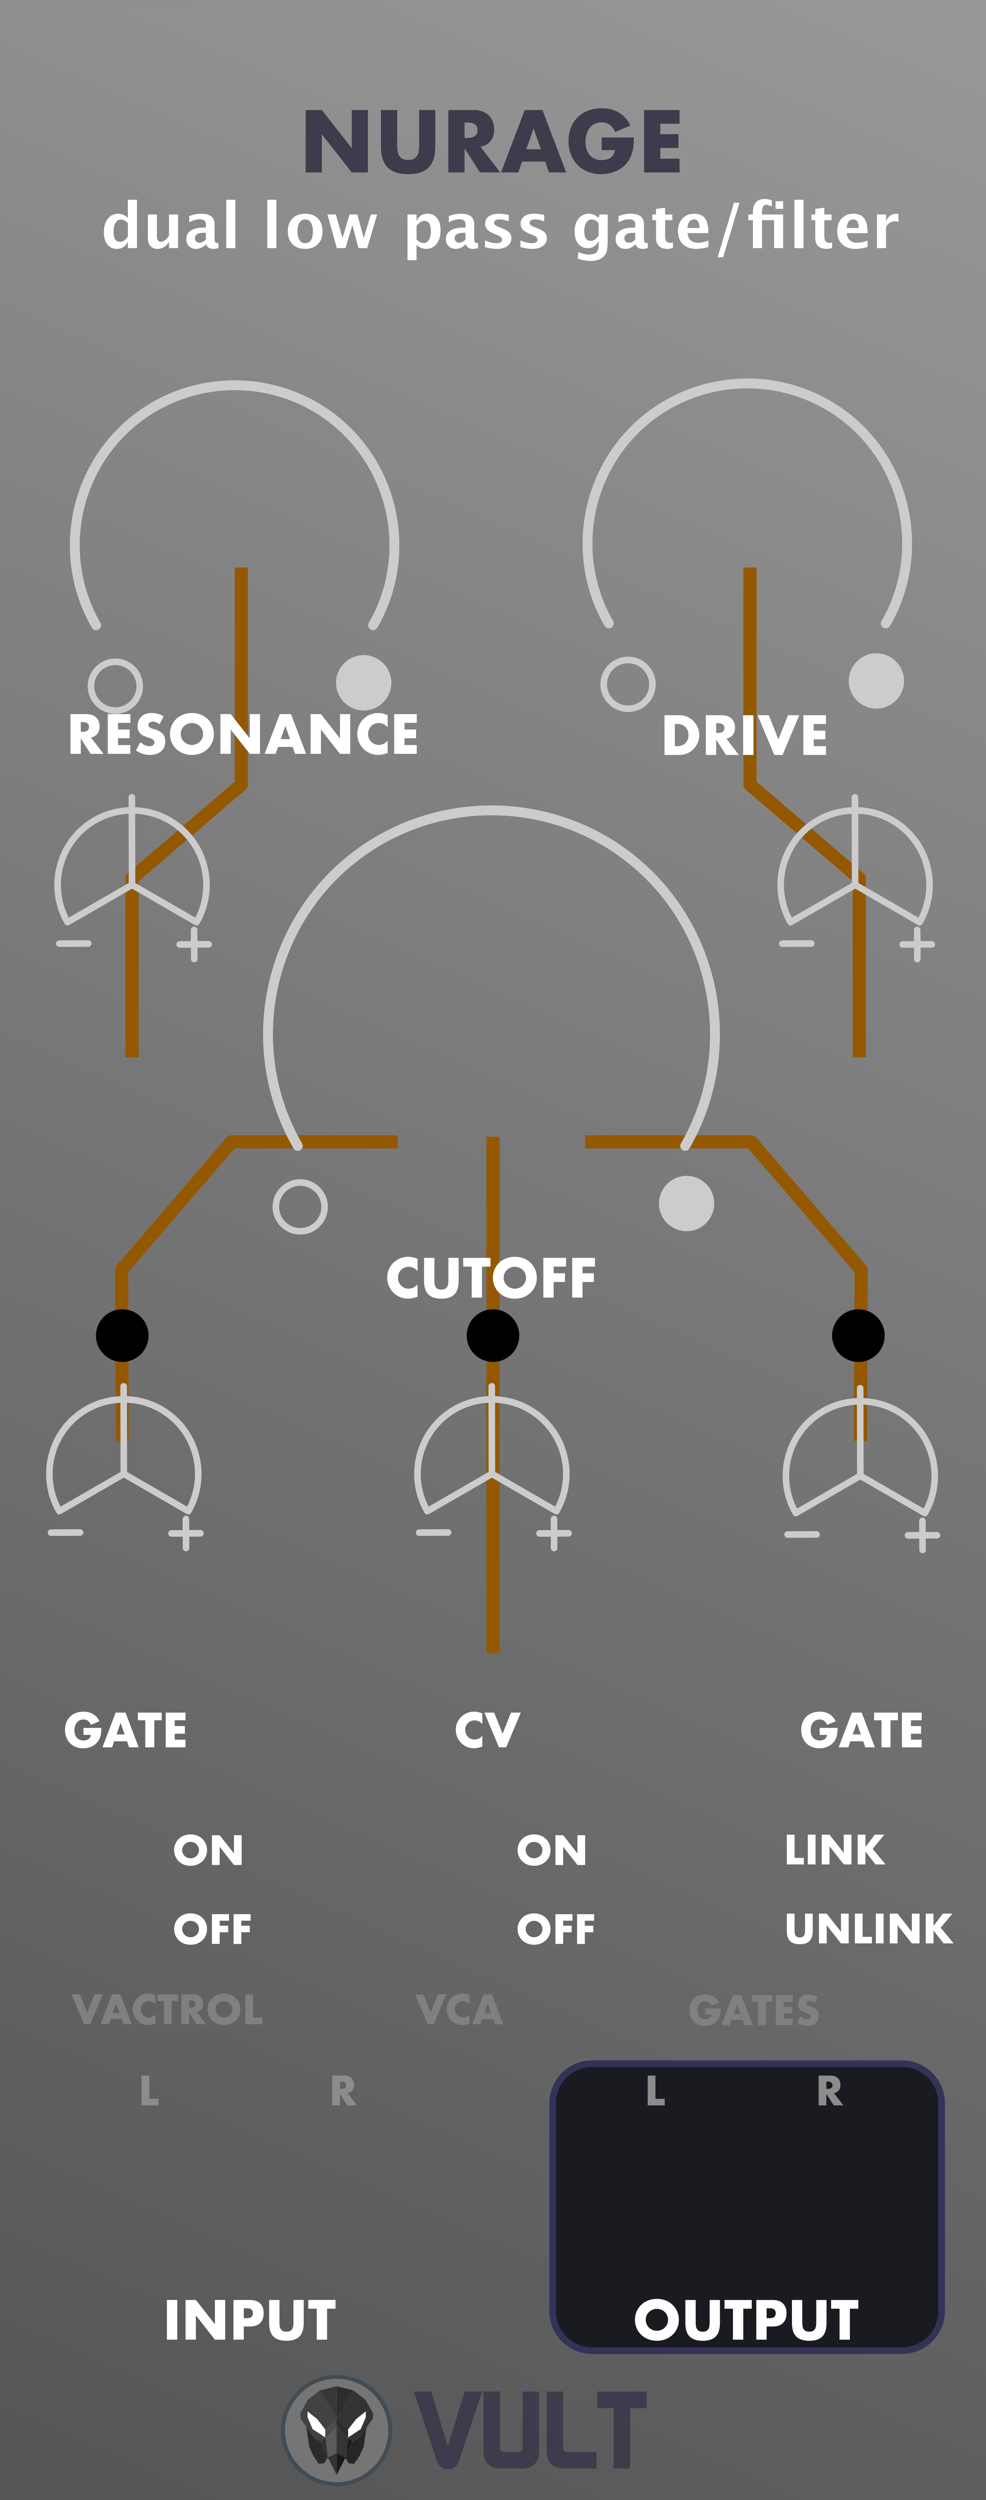 <?xml version="1.0" encoding="UTF-8" standalone="no"?>
<svg
   xmlns:serif="http://www.serif.com/"
   xmlns:dc="http://purl.org/dc/elements/1.1/"
   xmlns:cc="http://creativecommons.org/ns#"
   xmlns:rdf="http://www.w3.org/1999/02/22-rdf-syntax-ns#"
   xmlns:svg="http://www.w3.org/2000/svg"
   xmlns="http://www.w3.org/2000/svg"
   xmlns:sodipodi="http://sodipodi.sourceforge.net/DTD/sodipodi-0.dtd"
   xmlns:inkscape="http://www.inkscape.org/namespaces/inkscape"
   width="150px"
   height="380px"
   version="1.1"
   xml:space="preserve"
   style="fill-rule:evenodd;clip-rule:evenodd;stroke-linejoin:round;stroke-miterlimit:1.5;"
   id="svg3482"
   sodipodi:docname="Nurage.svg"
   inkscape:version="0.92.3 (2405546, 2018-03-11)"><sodipodi:namedview
   pagecolor="#ffffff"
   bordercolor="#666666"
   borderopacity="1"
   objecttolerance="10"
   gridtolerance="10"
   guidetolerance="10"
   inkscape:pageopacity="0"
   inkscape:pageshadow="2"
   inkscape:window-width="1920"
   inkscape:window-height="1017"
   id="namedview3484"
   showgrid="false"
   inkscape:zoom="2.2105263"
   inkscape:cx="75"
   inkscape:cy="190"
   inkscape:window-x="1912"
   inkscape:window-y="-8"
   inkscape:window-maximized="1"
   inkscape:current-layer="svg3482" />
  <defs
   id="defs3188">
    <linearGradient
   id="_Linear1"
   x1="0"
   y1="0"
   x2="1"
   y2="0"
   gradientUnits="userSpaceOnUse"
   gradientTransform="matrix(150,-379.998,379.998,150,0,380)">
      <stop
   offset="0"
   style="stop-color:#555555;stop-opacity:1"
   id="stop3183" />
      <stop
   offset="1"
   style="stop-color:#989898;stop-opacity:1"
   id="stop3185" />
    </linearGradient>
  
    
    
    
    
    
    
    
    
    
    
    
    
    
    
    
    
    
    
    
    
    
    
    
    
    
    
    
    
    
    
    
    
    
    
    
    
    
    
    
    
    
    
    
    
    
    
    
    
    
    
    
    
    
    
    
    
    
    
    
    
    
    
    
    
    
    
    
    
    
    
    
    
    
    
    
    
    
    
    
    
    
    
    
    
    
  </defs>
  <rect
   style="fill:#1a1a1a"
   height="380"
   width="150"
   y="0"
   x="0"
   id="rect9931" /><rect
   style="fill:url(#_Linear1)"
   height="379.998"
   width="150"
   y="0.002"
   x="0"
   id="rect7406" /><path
   inkscape:connector-curvature="0"
   id="path3192"
   style="fill:none;stroke:#945900;stroke-width:2px"
   d="M 18.591,219 18.504,193 35.217,173.549 H 60.504" /><path
   inkscape:connector-curvature="0"
   id="path3194"
   style="fill:none;stroke:#945900;stroke-width:2px"
   d="m 20.091,160.716 v -27.238 l 16.626,-14.213 v -33" /><path
   inkscape:connector-curvature="0"
   id="path3196"
   style="fill:none;stroke:#945900;stroke-width:2px"
   d="m 130.717,160.716 v -27.238 l -16.626,-14.213 v -33" /><path
   inkscape:connector-curvature="0"
   id="path3198"
   style="fill:none;stroke:#945900;stroke-width:2px"
   d="M 130.913,219 131,193 114.287,173.549 H 89" /><path
   inkscape:connector-curvature="0"
   id="path3200"
   style="fill:none;stroke:#945900;stroke-width:2px"
   d="M 75,251.226 V 172.774" /><path
   inkscape:connector-curvature="0"
   style="fill:none;stroke:#cccccc;stroke-width:1.5px;stroke-linecap:round;stroke-linejoin:miter;stroke-miterlimit:4"
   d="m 104.239,174.173 c 8.221,-14.243 5.003,-32.509 -7.595,-43.081 -12.597,-10.566 -31.149,-10.566 -43.747,0 -12.597,10.572 -15.815,28.838 -7.594,43.081"
   id="path7458" /><circle
   style="fill:none;stroke:#cccccc;stroke-width:1px;stroke-linejoin:miter;stroke-miterlimit:4"
   r="3.706"
   cy="183.44"
   cx="45.673"
   id="circle7461" /><circle
   style="fill:#cccccc;stroke:#cccccc;stroke-width:1px;stroke-linejoin:miter;stroke-miterlimit:4"
   r="3.706"
   cy="182.928"
   cx="104.452"
   id="circle7464" /><g
   id="g3214">
      <path
   inkscape:connector-curvature="0"
   style="fill:#ffffff;fill-rule:nonzero"
   d="m 12.29,111.238 h 0.296 c 0.308,0 0.548,-0.064 0.712,-0.192 0.164,-0.128 0.248,-0.313 0.248,-0.553 0,-0.24 -0.084,-0.424 -0.248,-0.552 -0.164,-0.128 -0.404,-0.192 -0.712,-0.192 H 12.29 Z m 3.449,3.337 h -1.952 l -1.497,-2.321 v 2.321 h -1.569 v -6.034 h 2.441 c 0.336,0 0.629,0.048 0.881,0.148 0.252,0.1 0.456,0.232 0.62,0.404 0.164,0.172 0.284,0.368 0.368,0.592 0.084,0.224 0.124,0.464 0.124,0.72 0,0.461 -0.112,0.833 -0.332,1.117 -0.22,0.284 -0.548,0.48 -0.98,0.58 z"
   id="path7467" />
      <path
   inkscape:connector-curvature="0"
   style="fill:#ffffff;fill-rule:nonzero"
   d="m 19.829,109.869 h -1.865 v 1.009 h 1.761 v 1.328 h -1.761 v 1.041 h 1.865 v 1.328 h -3.433 v -6.034 h 3.433 z"
   id="path7469" />
      <path
   inkscape:connector-curvature="0"
   style="fill:#ffffff;fill-rule:nonzero"
   d="m 24.271,110.085 c -0.172,-0.14 -0.34,-0.24 -0.512,-0.308 -0.172,-0.068 -0.336,-0.1 -0.496,-0.1 -0.205,0 -0.369,0.048 -0.497,0.144 -0.128,0.096 -0.192,0.22 -0.192,0.376 0,0.108 0.032,0.196 0.096,0.264 0.064,0.068 0.148,0.128 0.252,0.18 0.104,0.052 0.22,0.096 0.353,0.132 0.132,0.036 0.26,0.077 0.388,0.121 0.512,0.172 0.888,0.4 1.124,0.684 0.236,0.284 0.356,0.656 0.356,1.116 0,0.308 -0.052,0.589 -0.156,0.841 -0.104,0.252 -0.256,0.464 -0.456,0.644 -0.2,0.18 -0.444,0.316 -0.736,0.416 -0.292,0.1 -0.621,0.148 -0.989,0.148 -0.764,0 -1.468,-0.228 -2.121,-0.68 l 0.673,-1.265 c 0.236,0.208 0.468,0.364 0.696,0.465 0.228,0.1 0.456,0.152 0.68,0.152 0.256,0 0.448,-0.06 0.573,-0.176 0.124,-0.117 0.188,-0.253 0.188,-0.401 0,-0.092 -0.016,-0.168 -0.048,-0.236 -0.032,-0.068 -0.084,-0.128 -0.16,-0.184 -0.077,-0.056 -0.173,-0.108 -0.293,-0.156 -0.12,-0.048 -0.264,-0.1 -0.436,-0.16 -0.204,-0.064 -0.4,-0.136 -0.596,-0.212 -0.196,-0.076 -0.368,-0.18 -0.52,-0.308 -0.152,-0.128 -0.276,-0.288 -0.368,-0.484 -0.092,-0.196 -0.14,-0.441 -0.14,-0.741 0,-0.3 0.048,-0.568 0.148,-0.812 0.1,-0.244 0.236,-0.452 0.416,-0.624 0.18,-0.172 0.396,-0.308 0.656,-0.404 0.26,-0.096 0.548,-0.145 0.868,-0.145 0.301,0 0.613,0.04 0.937,0.125 0.324,0.084 0.636,0.204 0.936,0.364 z"
   id="path7471" />
      <path
   inkscape:connector-curvature="0"
   style="fill:#ffffff;fill-rule:nonzero"
   d="m 27.496,111.558 c 0,0.24 0.044,0.46 0.136,0.664 0.092,0.204 0.212,0.38 0.368,0.528 0.157,0.148 0.337,0.264 0.541,0.348 0.204,0.084 0.424,0.124 0.652,0.124 0.228,0 0.448,-0.04 0.652,-0.124 0.204,-0.084 0.388,-0.2 0.544,-0.348 0.157,-0.148 0.281,-0.324 0.373,-0.528 0.092,-0.204 0.136,-0.424 0.136,-0.664 0,-0.24 -0.044,-0.46 -0.136,-0.664 -0.092,-0.205 -0.216,-0.381 -0.373,-0.529 -0.156,-0.148 -0.34,-0.264 -0.544,-0.348 -0.204,-0.084 -0.424,-0.124 -0.652,-0.124 -0.228,0 -0.448,0.04 -0.652,0.124 -0.204,0.084 -0.384,0.2 -0.541,0.348 -0.156,0.148 -0.276,0.324 -0.368,0.529 -0.092,0.204 -0.136,0.424 -0.136,0.664 z m -1.64,0 c 0,-0.448 0.084,-0.865 0.248,-1.253 0.164,-0.388 0.396,-0.724 0.688,-1.012 0.292,-0.288 0.644,-0.512 1.052,-0.676 0.409,-0.164 0.857,-0.245 1.349,-0.245 0.484,0 0.932,0.081 1.345,0.245 0.412,0.164 0.764,0.388 1.06,0.676 0.296,0.288 0.528,0.624 0.692,1.012 0.164,0.388 0.248,0.805 0.248,1.253 0,0.448 -0.084,0.864 -0.248,1.252 -0.164,0.388 -0.396,0.725 -0.692,1.013 -0.296,0.288 -0.648,0.512 -1.06,0.676 -0.413,0.164 -0.861,0.244 -1.345,0.244 -0.492,0 -0.94,-0.08 -1.349,-0.244 -0.408,-0.164 -0.76,-0.388 -1.052,-0.676 -0.292,-0.288 -0.524,-0.625 -0.688,-1.013 -0.164,-0.388 -0.248,-0.804 -0.248,-1.252 z"
   id="path7473" />
      <path
   inkscape:connector-curvature="0"
   style="fill:#ffffff;fill-rule:nonzero"
   d="m 33.531,114.575 v -6.034 h 1.568 l 2.898,3.689 v -3.689 h 1.56 v 6.034 h -1.56 l -2.898,-3.689 v 3.689 z"
   id="path7475" />
      <path
   inkscape:connector-curvature="0"
   style="fill:#ffffff;fill-rule:nonzero"
   d="m 44.119,112.334 -0.704,-2.009 -0.704,2.009 z m 0.416,1.193 h -2.241 l -0.36,1.048 h -1.672 l 2.297,-6.034 h 1.712 l 2.297,6.034 h -1.673 z"
   id="path7477" />
      <path
   inkscape:connector-curvature="0"
   style="fill:#ffffff;fill-rule:nonzero"
   d="m 47.256,114.575 v -6.034 h 1.569 l 2.897,3.689 v -3.689 h 1.561 v 6.034 h -1.561 l -2.897,-3.689 v 3.689 z"
   id="path7479" />
      <path
   inkscape:connector-curvature="0"
   style="fill:#ffffff;fill-rule:nonzero"
   d="m 58.973,110.557 c -0.364,-0.444 -0.812,-0.664 -1.344,-0.664 -0.236,0 -0.452,0.044 -0.653,0.128 -0.2,0.084 -0.372,0.2 -0.516,0.348 -0.144,0.148 -0.256,0.32 -0.34,0.525 -0.084,0.204 -0.124,0.42 -0.124,0.656 0,0.24 0.04,0.46 0.124,0.664 0.084,0.204 0.196,0.38 0.344,0.528 0.148,0.148 0.32,0.268 0.516,0.352 0.197,0.084 0.413,0.128 0.641,0.128 0.5,0 0.952,-0.212 1.352,-0.64 v 1.857 l -0.16,0.056 c -0.24,0.084 -0.464,0.148 -0.672,0.188 -0.208,0.04 -0.412,0.06 -0.616,0.06 -0.416,0 -0.817,-0.08 -1.197,-0.236 -0.38,-0.156 -0.716,-0.38 -1.008,-0.664 -0.292,-0.284 -0.524,-0.625 -0.7,-1.017 -0.177,-0.392 -0.265,-0.82 -0.265,-1.284 0,-0.464 0.088,-0.889 0.261,-1.277 0.172,-0.388 0.404,-0.72 0.696,-1 0.292,-0.28 0.628,-0.5 1.012,-0.656 0.384,-0.156 0.789,-0.237 1.209,-0.237 0.24,0 0.476,0.024 0.708,0.077 0.232,0.052 0.476,0.128 0.732,0.236 z"
   id="path7481" />
      <path
   inkscape:connector-curvature="0"
   style="fill:#ffffff;fill-rule:nonzero"
   d="m 63.399,109.869 h -1.865 v 1.009 h 1.761 v 1.328 h -1.761 v 1.041 h 1.865 v 1.328 h -3.433 v -6.034 h 3.433 z"
   id="path7483" />
    </g><g
   id="g3219">
      <path
   inkscape:connector-curvature="0"
   style="fill:none;stroke:#cccccc;stroke-width:1.5px;stroke-linecap:round;stroke-linejoin:miter;stroke-miterlimit:4"
   d="m 56.76,95.027 c 5.878,-10.185 3.577,-23.246 -5.431,-30.805 -9.007,-7.555 -22.273,-7.555 -31.281,0 -9.007,7.559 -11.308,20.62 -5.43,30.805"
   id="path7488" />
      <circle
   style="fill:none;stroke:#cccccc;stroke-width:1px;stroke-linejoin:miter;stroke-miterlimit:4"
   r="3.706"
   cy="104.294"
   cx="17.549"
   id="circle7491" />
      <circle
   style="fill:#cccccc;stroke:#cccccc;stroke-width:1px;stroke-linejoin:miter;stroke-miterlimit:4"
   r="3.706"
   cy="103.782"
   cx="55.329"
   id="circle7494" />
    </g><g
   id="g3224">
      <path
   inkscape:connector-curvature="0"
   style="fill:none;stroke:#cccccc;stroke-width:1.5px;stroke-linecap:round;stroke-linejoin:miter;stroke-miterlimit:4"
   d="m 134.76,94.749 c 5.878,-10.184 3.577,-23.246 -5.431,-30.805 -9.007,-7.555 -22.273,-7.555 -31.281,0 -9.007,7.559 -11.308,20.621 -5.43,30.805"
   id="path7499" />
      <circle
   style="fill:none;stroke:#cccccc;stroke-width:1px;stroke-linejoin:miter;stroke-miterlimit:4"
   r="3.706"
   cy="104.017"
   cx="95.549"
   id="circle7502" />
      <circle
   style="fill:#cccccc;stroke:#cccccc;stroke-width:1px;stroke-linejoin:miter;stroke-miterlimit:4"
   r="3.706"
   cy="103.504"
   cx="133.329"
   id="circle7505" />
    </g><g
   id="g3693"
   style="fill:#3c3c4c"><path
     id="path42"
     d="m 62.952,363.5 h 2.673 l 2.49,8.317 2.574,-8.317 h 2.66 l -3.46,10.397 c -0.323,0.959 -0.903,1.438 -1.738,1.438 -0.847,0 -1.433,-0.484 -1.755,-1.453 z"
     style="fill:#3c3c4c;fill-rule:nonzero"
     inkscape:connector-curvature="0" /><path
     id="path44"
     d="M 73.55,372.292 V 363.5 h 2.507 v 8.709 c 0.044,0.312 0.334,0.468 0.869,0.468 h 1.705 c 0.513,0 0.797,-0.145 0.853,-0.435 l 0.017,-0.083 V 363.5 h 2.507 v 8.776 c 0,0.769 -0.083,1.315 -0.251,1.638 -0.445,0.858 -1.231,1.287 -2.357,1.287 h -3.243 c -1.159,0 -1.95,-0.44 -2.373,-1.321 -0.156,-0.323 -0.234,-0.852 -0.234,-1.588 z"
     style="fill:#3c3c4c;fill-rule:nonzero"
     inkscape:connector-curvature="0" /><path
     id="path46"
     d="M 83.161,372.343 V 363.5 h 2.508 v 8.642 c 0,0.357 0.211,0.535 0.635,0.535 h 4.463 l -0.016,2.524 h -4.664 c -0.167,0 -0.312,-0.005 -0.435,-0.017 -0.903,-0.077 -1.544,-0.342 -1.922,-0.794 -0.379,-0.451 -0.569,-1.134 -0.569,-2.047 z"
     style="fill:#3c3c4c;fill-rule:nonzero"
     inkscape:connector-curvature="0" /><path
     id="path48"
     d="M 90.851,366.024 V 363.5 h 7.522 v 2.524 h -2.524 v 9.177 h -2.508 v -9.177 z"
     style="fill:#3c3c4c;fill-rule:nonzero"
     inkscape:connector-curvature="0" /></g><path
   inkscape:connector-curvature="0"
   style="fill:#757575;fill-rule:nonzero;stroke:#414c55;stroke-width:0.61px;stroke-linejoin:miter;stroke-miterlimit:10"
   d="m 59.383,369.417 c 0,-4.509 -3.655,-8.164 -8.164,-8.164 -4.509,0 -8.165,3.655 -8.165,8.164 0,4.509 3.656,8.165 8.165,8.165 4.509,0 8.164,-3.656 8.164,-8.165 z"
   id="path4" /><g
   id="g40">
      <path
   inkscape:connector-curvature="0"
   style="fill:#2b2b2b;fill-rule:nonzero;stroke:#414c55;stroke-width:0.04px;stroke-linejoin:miter;stroke-miterlimit:4"
   d="m 49.321,374.394 0.553,-0.891 -1.064,-2.393 -2.216,-2.284 0.46,3.101 0.597,1.28 0.833,1.264 z"
   id="polygon6" />
      <path
   inkscape:connector-curvature="0"
   style="fill:#262626;fill-rule:nonzero;stroke:#414c55;stroke-width:0.04px;stroke-linejoin:miter;stroke-miterlimit:4"
   d="m 53.048,374.401 -0.553,-0.89 1.064,-2.393 2.216,-2.285 -0.46,3.101 -0.597,1.281 -0.833,1.263 z"
   id="polygon8" />
      <path
   inkscape:connector-curvature="0"
   style="fill:#424242;fill-rule:nonzero;stroke:#414c55;stroke-width:0.04px;stroke-linejoin:miter;stroke-miterlimit:4"
   d="m 48.636,363.359 2.584,-0.66 v 13.447 l -1.349,-2.651 -1.061,-2.385 -1.022,-0.581 -2.052,-2.92 -0.057,-0.776 1.148,-2.067 z"
   id="polygon12" />
      <path
   inkscape:connector-curvature="0"
   style="fill:#333333;fill-rule:nonzero;stroke:#414c55;stroke-width:0.04px;stroke-linejoin:miter;stroke-miterlimit:4"
   d="m 53.801,363.364 -2.584,-0.661 v 13.448 l 1.35,-2.651 1.06,-2.385 1.023,-0.581 2.051,-2.921 0.058,-0.775 -1.149,-2.067 z"
   id="polygon14" />
      <path
   inkscape:connector-curvature="0"
   style="fill:#4c4c4c;fill-rule:nonzero;stroke:#414c55;stroke-width:0.04px;stroke-linejoin:miter;stroke-miterlimit:4"
   d="m 49.496,369.237 1.723,-1.684 v 1.229 l -1.723,1.718 v -1.263"
   id="polyline16" />
      <path
   inkscape:connector-curvature="0"
   style="fill:#5b5b5b;fill-rule:nonzero;stroke:#414c55;stroke-width:0.04px;stroke-linejoin:miter;stroke-miterlimit:4"
   d="m 51.22,368.781 -1.723,1.718 0.377,3.004 1.346,2.643 z"
   id="polygon18" />
      <path
   inkscape:connector-curvature="0"
   style="fill:#333333;fill-rule:nonzero;stroke:#414c55;stroke-width:0.04px;stroke-linejoin:miter;stroke-miterlimit:4"
   d="m 51.22,376.146 -1.346,-2.643 1.346,-0.635 z"
   id="polygon20" />
      <path
   inkscape:connector-curvature="0"
   style="fill:#ffffff;fill-rule:nonzero;stroke:#414c55;stroke-width:0.04px;stroke-linejoin:miter;stroke-miterlimit:4"
   d="m 49.497,370.499 v -1.263 l -1.249,-1.58 -1.477,-1.19 -10e-4,0.932 0.775,1.823 z"
   id="polygon22" />
      <path
   inkscape:connector-curvature="0"
   style="fill:#2d2d2d;fill-rule:nonzero;stroke:#414c55;stroke-width:0.04px;stroke-linejoin:miter;stroke-miterlimit:4"
   d="m 52.942,369.238 -1.722,-1.685 v 1.23 l 1.722,1.718 v -1.263"
   id="polyline24" />
      <path
   inkscape:connector-curvature="0"
   style="fill:#353535;fill-rule:nonzero;stroke:#414c55;stroke-width:0.04px;stroke-linejoin:miter;stroke-miterlimit:4"
   d="m 51.218,368.781 1.722,1.718 -0.376,3.004 -1.347,2.643 z"
   id="polygon26" />
      <path
   inkscape:connector-curvature="0"
   style="fill:#191919;fill-rule:nonzero;stroke:#414c55;stroke-width:0.04px;stroke-linejoin:miter;stroke-miterlimit:4"
   d="m 51.217,376.146 1.347,-2.643 -1.346,-0.635 z"
   id="polygon28" />
      <path
   inkscape:connector-curvature="0"
   style="fill:#ffffff;fill-rule:nonzero;stroke:#414c55;stroke-width:0.04px;stroke-linejoin:miter;stroke-miterlimit:4"
   d="m 52.94,370.499 v -1.263 l 1.249,-1.58 1.478,-1.19 10e-4,0.932 -0.775,1.823 z"
   id="polygon30" />
      <path
   inkscape:connector-curvature="0"
   style="fill:#383838;fill-rule:nonzero;stroke:#414c55;stroke-width:0.04px;stroke-linejoin:miter;stroke-miterlimit:4"
   d="m 48.652,363.338 2.566,4.215 -0.005,-4.87"
   id="polyline32" />
      <path
   inkscape:connector-curvature="0"
   style="fill:#2d2d2d;fill-rule:nonzero;stroke:#414c55;stroke-width:0.04px;stroke-linejoin:miter;stroke-miterlimit:4"
   d="m 53.785,363.338 -2.566,4.215 0.006,-4.869"
   id="polyline34" />
      <path
   inkscape:connector-curvature="0"
   style="fill:#333333;fill-rule:nonzero;stroke:#414c55;stroke-width:0.04px;stroke-linejoin:miter;stroke-miterlimit:4"
   d="m 48.811,371.111 0.688,-0.611 0.375,3.006 z"
   id="polygon36" />
      <path
   inkscape:connector-curvature="0"
   style="fill:#1c1c1c;fill-rule:nonzero;stroke:#414c55;stroke-width:0.04px;stroke-linejoin:miter;stroke-miterlimit:4"
   d="m 53.631,371.125 -0.688,-0.61 -0.375,3.006 z"
   id="polygon38" />
    </g><g
   id="g3253">
      <path
   inkscape:connector-curvature="0"
   style="fill:#ffffff;fill-rule:nonzero"
   d="m 102.66,113.415 h 0.36 c 0.272,0 0.516,-0.044 0.728,-0.128 0.212,-0.085 0.392,-0.205 0.54,-0.353 0.149,-0.148 0.261,-0.328 0.337,-0.532 0.076,-0.204 0.116,-0.432 0.116,-0.676 0,-0.24 -0.04,-0.464 -0.12,-0.672 -0.08,-0.208 -0.192,-0.389 -0.341,-0.537 -0.148,-0.148 -0.328,-0.268 -0.54,-0.352 -0.212,-0.084 -0.452,-0.128 -0.72,-0.128 h -0.36 z m -1.569,-4.706 h 2.321 c 0.412,0 0.796,0.084 1.157,0.248 0.36,0.164 0.676,0.384 0.944,0.66 0.268,0.276 0.48,0.596 0.636,0.96 0.156,0.365 0.232,0.749 0.232,1.149 0,0.396 -0.076,0.776 -0.228,1.14 -0.152,0.364 -0.364,0.689 -0.632,0.965 -0.268,0.276 -0.584,0.5 -0.944,0.664 -0.361,0.164 -0.749,0.248 -1.165,0.248 h -2.321 z"
   id="path7576" />
      <path
   inkscape:connector-curvature="0"
   style="fill:#ffffff;fill-rule:nonzero"
   d="m 108.95,111.406 h 0.297 c 0.308,0 0.548,-0.064 0.712,-0.192 0.164,-0.128 0.248,-0.312 0.248,-0.553 0,-0.24 -0.084,-0.424 -0.248,-0.552 -0.164,-0.128 -0.404,-0.192 -0.712,-0.192 h -0.297 z m 3.45,3.337 h -1.953 l -1.497,-2.321 v 2.321 h -1.568 v -6.034 h 2.441 c 0.336,0 0.628,0.048 0.88,0.148 0.252,0.1 0.456,0.232 0.62,0.404 0.164,0.172 0.285,0.368 0.369,0.592 0.084,0.224 0.124,0.464 0.124,0.72 0,0.461 -0.112,0.833 -0.333,1.117 -0.22,0.284 -0.548,0.48 -0.98,0.58 z"
   id="path7578" />
      <rect
   style="fill:#ffffff"
   height="6.035"
   width="1.569"
   y="108.709"
   x="113.056"
   id="rect7580" />
      <path
   inkscape:connector-curvature="0"
   style="fill:#ffffff;fill-rule:nonzero"
   d="m 116.962,108.709 1.456,3.673 1.465,-3.673 h 1.705 l -2.545,6.034 h -1.249 l -2.537,-6.034 z"
   id="path7582" />
      <path
   inkscape:connector-curvature="0"
   style="fill:#ffffff;fill-rule:nonzero"
   d="m 125.653,110.037 h -1.864 v 1.009 h 1.76 v 1.328 h -1.76 v 1.041 h 1.864 v 1.328 h -3.433 v -6.034 h 3.433 z"
   id="path7584" />
    </g><g
   id="g3260">
      <path
   inkscape:connector-curvature="0"
   style="fill:none;stroke:#cccccc;stroke-width:1px;stroke-linecap:round;stroke-linejoin:miter;stroke-miterlimit:4"
   d="m 140.699,229.972 c 2.737,-4.742 1.665,-10.825 -2.533,-14.346 -4.193,-3.522 -10.372,-3.522 -14.566,0 -4.197,3.521 -5.27,9.604 -2.533,14.346 l 9.816,-5.666 z"
   id="path7777" />
      <path
   inkscape:connector-curvature="0"
   style="fill:#cccccc;fill-rule:nonzero;stroke:#cccccc;stroke-width:1px;stroke-linecap:round;stroke-linejoin:miter;stroke-miterlimit:4"
   d="m 140.327,231.168 0.024,4.41"
   id="path7780" />
      <path
   inkscape:connector-curvature="0"
   style="fill:#cccccc;fill-rule:nonzero;stroke:#cccccc;stroke-width:1px;stroke-linecap:round;stroke-linejoin:miter;stroke-miterlimit:4"
   d="m 142.544,233.341 -4.41,0.02"
   id="path7783" />
      <path
   inkscape:connector-curvature="0"
   style="fill:#cccccc;fill-rule:nonzero;stroke:#cccccc;stroke-width:1px;stroke-linecap:round;stroke-linejoin:miter;stroke-miterlimit:4"
   d="m 124.225,233.217 -4.414,0.02"
   id="path7786" />
      <path
   inkscape:connector-curvature="0"
   style="fill:none;stroke:#cccccc;stroke-width:1px;stroke-linecap:round;stroke-linejoin:miter;stroke-miterlimit:4"
   d="M 130.883,224.31 130.859,211"
   id="path7789" />
    </g><g
   id="g3267">
      <path
   inkscape:connector-curvature="0"
   style="fill:none;stroke:#cccccc;stroke-width:1px;stroke-linecap:round;stroke-linejoin:miter;stroke-miterlimit:4"
   d="m 28.652,229.683 c 2.737,-4.742 1.664,-10.825 -2.533,-14.346 -4.194,-3.522 -10.373,-3.522 -14.567,0 -4.197,3.521 -5.27,9.604 -2.533,14.346 l 9.817,-5.667 z"
   id="path7794" />
      <path
   inkscape:connector-curvature="0"
   style="fill:#cccccc;fill-rule:nonzero;stroke:#cccccc;stroke-width:1px;stroke-linecap:round;stroke-linejoin:miter;stroke-miterlimit:4"
   d="m 28.279,230.879 0.024,4.41"
   id="path7797" />
      <path
   inkscape:connector-curvature="0"
   style="fill:#cccccc;fill-rule:nonzero;stroke:#cccccc;stroke-width:1px;stroke-linecap:round;stroke-linejoin:miter;stroke-miterlimit:4"
   d="m 30.496,233.052 -4.409,0.02"
   id="path7800" />
      <path
   inkscape:connector-curvature="0"
   style="fill:#cccccc;fill-rule:nonzero;stroke:#cccccc;stroke-width:1px;stroke-linecap:round;stroke-linejoin:miter;stroke-miterlimit:4"
   d="m 12.177,232.928 -4.414,0.02"
   id="path7803" />
      <path
   inkscape:connector-curvature="0"
   style="fill:none;stroke:#cccccc;stroke-width:1px;stroke-linecap:round;stroke-linejoin:miter;stroke-miterlimit:4"
   d="M 18.836,224.02 18.812,210.711"
   id="path7806" />
    </g><g
   id="g3276">
      <g
   id="g3273">
        <path
   inkscape:connector-curvature="0"
   style="fill:#cccccc;fill-rule:nonzero;stroke:#cccccc;stroke-width:1px;stroke-linecap:round;stroke-linejoin:miter;stroke-miterlimit:4"
   d="m 29.531,141.357 0.024,4.41"
   id="path7809" />
        <path
   inkscape:connector-curvature="0"
   style="fill:#cccccc;fill-rule:nonzero;stroke:#cccccc;stroke-width:1px;stroke-linecap:round;stroke-linejoin:miter;stroke-miterlimit:4"
   d="m 31.748,143.53 -4.41,0.02"
   id="path7812" />
        <path
   inkscape:connector-curvature="0"
   style="fill:#cccccc;fill-rule:nonzero;stroke:#cccccc;stroke-width:1px;stroke-linecap:round;stroke-linejoin:miter;stroke-miterlimit:4"
   d="m 13.429,143.406 -4.414,0.02"
   id="path7815" />
        <path
   inkscape:connector-curvature="0"
   style="fill:none;stroke:#cccccc;stroke-width:1px;stroke-linecap:round;stroke-linejoin:miter;stroke-miterlimit:4"
   d="m 29.904,140.161 c 2.737,-4.742 1.664,-10.825 -2.533,-14.346 -4.194,-3.522 -10.373,-3.522 -14.567,0 -4.197,3.521 -5.27,9.604 -2.533,14.346 l 9.816,-5.667 z"
   id="path7818" />
      </g>
      <path
   inkscape:connector-curvature="0"
   style="fill:none;stroke:#cccccc;stroke-width:1px;stroke-linecap:round;stroke-linejoin:miter;stroke-miterlimit:4"
   d="M 20.087,134.498 20.063,121.189"
   id="path7821" />
    </g><g
   id="text9293-4">
      <path
   inkscape:connector-curvature="0"
   id="path3278"
   style="fill:#ffffff;fill-rule:nonzero"
   d="m 12.695,262.627 h 2.723 c 0,0.28 -0.011,0.534 -0.035,0.763 -0.023,0.228 -0.07,0.441 -0.14,0.637 -0.098,0.275 -0.231,0.519 -0.399,0.731 -0.168,0.212 -0.365,0.39 -0.591,0.532 -0.226,0.142 -0.475,0.251 -0.746,0.326 -0.27,0.074 -0.555,0.112 -0.854,0.112 -0.41,0 -0.785,-0.068 -1.123,-0.203 -0.338,-0.136 -0.629,-0.326 -0.872,-0.571 -0.242,-0.245 -0.431,-0.539 -0.567,-0.882 -0.135,-0.343 -0.203,-0.722 -0.203,-1.137 0,-0.411 0.067,-0.788 0.2,-1.131 0.133,-0.343 0.322,-0.636 0.567,-0.878 0.245,-0.243 0.54,-0.432 0.885,-0.567 0.346,-0.136 0.731,-0.203 1.155,-0.203 0.551,0 1.034,0.119 1.449,0.357 0.416,0.238 0.745,0.606 0.987,1.106 l -1.302,0.539 c -0.121,-0.29 -0.278,-0.497 -0.472,-0.623 -0.194,-0.126 -0.414,-0.189 -0.662,-0.189 -0.205,0 -0.392,0.038 -0.56,0.115 -0.168,0.077 -0.311,0.187 -0.43,0.329 -0.119,0.142 -0.212,0.314 -0.28,0.515 -0.068,0.2 -0.102,0.424 -0.102,0.672 0,0.224 0.03,0.431 0.088,0.623 0.058,0.191 0.146,0.357 0.262,0.497 0.117,0.14 0.262,0.248 0.434,0.325 0.173,0.077 0.374,0.116 0.602,0.116 0.136,0 0.266,-0.016 0.392,-0.046 0.126,-0.03 0.24,-0.079 0.34,-0.147 0.1,-0.068 0.183,-0.155 0.248,-0.262 0.066,-0.108 0.11,-0.238 0.133,-0.392 h -1.127 z" />
      <path
   inkscape:connector-curvature="0"
   id="path3280"
   style="fill:#ffffff;fill-rule:nonzero"
   d="m 18.96,263.621 -0.616,-1.757 -0.616,1.757 z m 0.364,1.043 h -1.96 l -0.315,0.917 h -1.463 l 2.009,-5.278 h 1.498 l 2.009,5.278 h -1.463 z" />
      <path
   inkscape:connector-curvature="0"
   id="path3282"
   style="fill:#ffffff;fill-rule:nonzero"
   d="m 23.475,261.465 v 4.116 h -1.372 v -4.116 h -1.127 v -1.162 h 3.626 v 1.162 z" />
      <path
   inkscape:connector-curvature="0"
   id="path3284"
   style="fill:#ffffff;fill-rule:nonzero"
   d="m 28.214,261.465 h -1.631 v 0.882 h 1.54 v 1.162 h -1.54 v 0.91 h 1.631 v 1.162 h -3.003 v -5.278 h 3.003 z" />
    </g><g
   serif:id="text9293-4"
   id="text9293-41">
      <path
   inkscape:connector-curvature="0"
   id="path3287"
   style="fill:#ffffff;fill-rule:nonzero"
   d="m 124.695,262.627 h 2.723 c 0,0.28 -0.011,0.534 -0.035,0.763 -0.023,0.228 -0.07,0.441 -0.14,0.637 -0.098,0.275 -0.231,0.519 -0.399,0.731 -0.168,0.212 -0.365,0.39 -0.591,0.532 -0.226,0.142 -0.475,0.251 -0.746,0.326 -0.27,0.074 -0.555,0.112 -0.854,0.112 -0.41,0 -0.785,-0.068 -1.123,-0.203 -0.338,-0.136 -0.629,-0.326 -0.872,-0.571 -0.242,-0.245 -0.431,-0.539 -0.567,-0.882 -0.135,-0.343 -0.203,-0.722 -0.203,-1.137 0,-0.411 0.067,-0.788 0.2,-1.131 0.133,-0.343 0.322,-0.636 0.567,-0.878 0.245,-0.243 0.54,-0.432 0.885,-0.567 0.346,-0.136 0.731,-0.203 1.155,-0.203 0.551,0 1.034,0.119 1.449,0.357 0.416,0.238 0.745,0.606 0.987,1.106 l -1.302,0.539 c -0.121,-0.29 -0.278,-0.497 -0.472,-0.623 -0.194,-0.126 -0.414,-0.189 -0.662,-0.189 -0.205,0 -0.392,0.038 -0.56,0.115 -0.168,0.077 -0.311,0.187 -0.43,0.329 -0.119,0.142 -0.212,0.314 -0.28,0.515 -0.068,0.2 -0.102,0.424 -0.102,0.672 0,0.224 0.03,0.431 0.088,0.623 0.058,0.191 0.146,0.357 0.262,0.497 0.117,0.14 0.262,0.248 0.434,0.325 0.173,0.077 0.374,0.116 0.602,0.116 0.136,0 0.266,-0.016 0.392,-0.046 0.126,-0.03 0.24,-0.079 0.34,-0.147 0.1,-0.068 0.183,-0.155 0.248,-0.262 0.066,-0.108 0.11,-0.238 0.133,-0.392 h -1.127 z" />
      <path
   inkscape:connector-curvature="0"
   id="path3289"
   style="fill:#ffffff;fill-rule:nonzero"
   d="m 130.96,263.621 -0.616,-1.757 -0.616,1.757 z m 0.364,1.043 h -1.96 l -0.315,0.917 h -1.463 l 2.009,-5.278 h 1.498 l 2.009,5.278 h -1.463 z" />
      <path
   inkscape:connector-curvature="0"
   id="path3291"
   style="fill:#ffffff;fill-rule:nonzero"
   d="m 135.475,261.465 v 4.116 h -1.372 v -4.116 h -1.127 v -1.162 h 3.626 v 1.162 z" />
      <path
   inkscape:connector-curvature="0"
   id="path3293"
   style="fill:#ffffff;fill-rule:nonzero"
   d="m 140.214,261.465 h -1.631 v 0.882 h 1.54 v 1.162 h -1.54 v 0.91 h 1.631 v 1.162 h -3.003 v -5.278 h 3.003 z" />
    </g><g
   id="g3687"
   style="fill:#3c3c4c"><g
     id="g3308"
     style="fill:#3c3c4c">
      <path
   d="m 46.495,26.208 v -9.485 h 2.465 l 4.554,5.799 v -5.799 h 2.453 v 9.485 H 53.514 L 48.96,20.409 v 5.799 z"
   style="fill:#3c3c4c;fill-rule:nonzero"
   id="path3296"
   inkscape:connector-curvature="0" />
      <path
   d="m 60.42,16.723 v 5.158 c 0,0.277 0.011,0.56 0.032,0.849 0.021,0.289 0.084,0.551 0.189,0.786 0.104,0.235 0.27,0.426 0.496,0.573 0.227,0.146 0.546,0.22 0.957,0.22 0.41,0 0.727,-0.074 0.949,-0.22 0.223,-0.147 0.388,-0.338 0.497,-0.573 0.109,-0.235 0.174,-0.497 0.195,-0.786 0.021,-0.289 0.032,-0.572 0.032,-0.849 v -5.158 h 2.453 v 5.498 c 0,1.476 -0.338,2.553 -1.013,3.233 -0.675,0.679 -1.713,1.019 -3.113,1.019 -1.401,0 -2.441,-0.34 -3.12,-1.019 -0.68,-0.68 -1.019,-1.757 -1.019,-3.233 v -5.498 z"
   style="fill:#3c3c4c;fill-rule:nonzero"
   id="path3298"
   inkscape:connector-curvature="0" />
      <path
   d="m 70.673,20.963 h 0.465 c 0.487,0 0.86,-0.101 1.12,-0.302 0.26,-0.202 0.39,-0.491 0.39,-0.868 0,-0.378 -0.13,-0.667 -0.39,-0.868 -0.26,-0.202 -0.633,-0.302 -1.12,-0.302 h -0.465 z m 5.422,5.245 h -3.07 L 70.673,22.56 v 3.648 h -2.466 v -9.485 h 3.837 c 0.528,0 0.99,0.078 1.384,0.233 0.394,0.155 0.719,0.367 0.975,0.635 0.256,0.269 0.449,0.579 0.579,0.931 0.13,0.352 0.195,0.73 0.195,1.132 0,0.722 -0.175,1.306 -0.523,1.755 -0.348,0.449 -0.861,0.753 -1.541,0.912 z"
   style="fill:#3c3c4c;fill-rule:nonzero"
   id="path3300"
   inkscape:connector-curvature="0" />
      <path
   d="m 82.284,22.686 -1.107,-3.158 -1.107,3.158 z m 0.654,1.874 h -3.522 l -0.566,1.648 h -2.629 l 3.61,-9.485 h 2.692 l 3.611,9.485 h -2.63 z"
   style="fill:#3c3c4c;fill-rule:nonzero"
   id="path3302"
   inkscape:connector-curvature="0" />
      <path
   d="m 91.53,20.9 h 4.894 c 0,0.503 -0.021,0.96 -0.063,1.371 -0.042,0.411 -0.126,0.792 -0.252,1.145 -0.176,0.494 -0.415,0.933 -0.717,1.314 -0.302,0.382 -0.656,0.7 -1.063,0.956 -0.406,0.256 -0.853,0.451 -1.339,0.585 -0.487,0.134 -0.998,0.202 -1.535,0.202 -0.738,0 -1.411,-0.122 -2.019,-0.365 -0.608,-0.243 -1.13,-0.585 -1.566,-1.026 -0.437,-0.44 -0.776,-0.968 -1.019,-1.585 -0.244,-0.616 -0.365,-1.297 -0.365,-2.044 0,-0.738 0.119,-1.415 0.358,-2.031 0.239,-0.617 0.579,-1.143 1.019,-1.579 0.441,-0.436 0.971,-0.776 1.592,-1.019 0.62,-0.243 1.312,-0.365 2.075,-0.365 0.99,0 1.858,0.214 2.604,0.642 0.747,0.427 1.338,1.09 1.774,1.987 l -2.34,0.969 c -0.218,-0.52 -0.501,-0.893 -0.849,-1.12 -0.348,-0.226 -0.744,-0.339 -1.189,-0.339 -0.369,0 -0.704,0.069 -1.006,0.207 -0.302,0.139 -0.56,0.336 -0.774,0.591 -0.214,0.256 -0.381,0.564 -0.503,0.925 -0.122,0.361 -0.182,0.763 -0.182,1.208 0,0.402 0.052,0.775 0.157,1.119 0.105,0.344 0.262,0.642 0.472,0.893 0.209,0.252 0.469,0.447 0.78,0.585 0.31,0.139 0.671,0.208 1.081,0.208 0.244,0 0.478,-0.027 0.705,-0.082 0.226,-0.054 0.43,-0.142 0.61,-0.264 0.18,-0.122 0.329,-0.279 0.447,-0.472 0.117,-0.193 0.197,-0.427 0.239,-0.704 H 91.53 Z"
   style="fill:#3c3c4c;fill-rule:nonzero"
   id="path3304"
   inkscape:connector-curvature="0" />
      <path
   d="m 103.38,18.811 h -2.931 v 1.585 h 2.768 v 2.089 h -2.768 v 1.635 h 2.931 v 2.088 h -5.396 v -9.485 h 5.396 z"
   style="fill:#3c3c4c;fill-rule:nonzero"
   id="path3306"
   inkscape:connector-curvature="0" />
    </g></g><g
   id="text7967-9-5">
      <g
   id="g3352"
   transform="matrix(1.059,0,0,1.059,15.372,37.714)">
        <path
   inkscape:connector-curvature="0"
   id="path3310"
   style="fill:#ffffff;fill-rule:nonzero"
   d="M 3.852,0 V -0.91 C 3.518,-0.23 2.991,0.11 2.273,0.11 1.693,0.11 1.237,-0.103 0.906,-0.528 0.575,-0.953 0.409,-1.538 0.409,-2.282 c 0,-0.809 0.187,-1.454 0.561,-1.935 0.373,-0.481 0.875,-0.721 1.506,-0.721 0.504,0 0.963,0.199 1.376,0.598 V -6.943 H 5.158 V 0 Z m 0,-3.566 C 3.538,-3.918 3.203,-4.094 2.845,-4.094 c -0.32,0 -0.575,0.154 -0.765,0.462 -0.191,0.308 -0.286,0.721 -0.286,1.24 0,0.988 0.317,1.482 0.95,1.482 0.387,0 0.756,-0.248 1.108,-0.743 z" />
        <path
   inkscape:connector-curvature="0"
   id="path3312"
   style="fill:#ffffff;fill-rule:nonzero"
   d="M 9.766,0 V -0.91 C 9.344,-0.23 8.796,0.11 8.121,0.11 7.69,0.11 7.35,-0.026 7.101,-0.299 6.852,-0.572 6.728,-0.944 6.728,-1.416 v -3.412 h 1.301 v 3.091 c 0,0.548 0.183,0.822 0.55,0.822 0.41,0 0.806,-0.291 1.187,-0.875 v -3.038 h 1.301 V 0 Z" />
        <path
   inkscape:connector-curvature="0"
   id="path3314"
   style="fill:#ffffff;fill-rule:nonzero"
   d="M 15.06,-0.519 C 14.626,-0.1 14.162,0.11 13.666,0.11 c -0.422,0 -0.765,-0.129 -1.029,-0.387 -0.264,-0.258 -0.396,-0.592 -0.396,-1.003 0,-0.533 0.214,-0.944 0.64,-1.233 0.427,-0.289 1.037,-0.433 1.832,-0.433 h 0.347 v -0.44 c 0,-0.501 -0.286,-0.752 -0.857,-0.752 -0.508,0 -1.021,0.144 -1.539,0.431 v -0.897 c 0.589,-0.223 1.172,-0.334 1.75,-0.334 1.263,0 1.895,0.503 1.895,1.508 v 2.137 c 0,0.378 0.121,0.567 0.365,0.567 0.044,0 0.101,-0.005 0.171,-0.017 l 0.031,0.73 C 16.6,0.069 16.357,0.11 16.146,0.11 15.613,0.11 15.27,-0.1 15.117,-0.519 Z m 0,-0.699 v -0.981 h -0.308 c -0.841,0 -1.262,0.264 -1.262,0.792 0,0.179 0.061,0.329 0.183,0.451 0.121,0.121 0.272,0.182 0.45,0.182 0.305,0 0.617,-0.148 0.937,-0.444 z" />
        <rect
   id="rect3316"
   style="fill:#ffffff;fill-rule:nonzero"
   height="6.943"
   width="1.302"
   y="-6.943"
   x="17.988" />
        <rect
   id="rect3318"
   style="fill:#ffffff;fill-rule:nonzero"
   height="6.943"
   width="1.302"
   y="-6.943"
   x="23.885" />
        <path
   inkscape:connector-curvature="0"
   id="path3320"
   style="fill:#ffffff;fill-rule:nonzero"
   d="m 29.291,0.11 c -0.754,0 -1.352,-0.228 -1.797,-0.684 -0.444,-0.456 -0.666,-1.069 -0.666,-1.84 0,-0.78 0.224,-1.395 0.671,-1.847 0.447,-0.451 1.054,-0.677 1.822,-0.677 0.771,0 1.38,0.226 1.827,0.677 0.447,0.452 0.671,1.064 0.671,1.838 0,0.792 -0.224,1.412 -0.673,1.86 -0.448,0.449 -1.067,0.673 -1.855,0.673 z m 0.022,-0.814 c 0.747,0 1.121,-0.573 1.121,-1.719 0,-0.525 -0.099,-0.939 -0.297,-1.244 -0.198,-0.305 -0.47,-0.457 -0.816,-0.457 -0.343,0 -0.613,0.152 -0.811,0.457 -0.198,0.305 -0.297,0.722 -0.297,1.253 0,0.525 0.099,0.941 0.295,1.249 0.196,0.308 0.465,0.461 0.805,0.461 z" />
        <path
   inkscape:connector-curvature="0"
   id="path3322"
   style="fill:#ffffff;fill-rule:nonzero"
   d="m 33.868,0 -1.341,-4.828 h 1.209 l 0.95,3.381 1.011,-3.381 h 1.126 l 0.91,3.399 1.025,-3.399 h 0.905 L 38.23,0 H 36.981 L 36.102,-3.311 35.117,0 Z" />
        <path
   inkscape:connector-curvature="0"
   id="path3324"
   style="fill:#ffffff;fill-rule:nonzero"
   d="m 44.023,1.737 v -6.565 h 1.301 v 0.91 c 0.335,-0.68 0.861,-1.02 1.579,-1.02 0.58,0 1.037,0.213 1.37,0.638 0.332,0.425 0.499,1.01 0.499,1.754 0,0.809 -0.188,1.454 -0.563,1.935 -0.375,0.481 -0.878,0.721 -1.508,0.721 -0.507,0 -0.966,-0.199 -1.377,-0.598 v 2.225 z m 1.301,-2.999 c 0.317,0.352 0.654,0.528 1.012,0.528 0.319,0 0.574,-0.155 0.765,-0.464 0.19,-0.309 0.286,-0.722 0.286,-1.238 0,-0.988 -0.318,-1.482 -0.955,-1.482 -0.384,0 -0.753,0.248 -1.108,0.743 z" />
        <path
   inkscape:connector-curvature="0"
   id="path3326"
   style="fill:#ffffff;fill-rule:nonzero"
   d="M 52.355,-0.519 C 51.921,-0.1 51.457,0.11 50.961,0.11 c -0.422,0 -0.765,-0.129 -1.029,-0.387 -0.263,-0.258 -0.395,-0.592 -0.395,-1.003 0,-0.533 0.213,-0.944 0.64,-1.233 0.426,-0.289 1.037,-0.433 1.831,-0.433 h 0.347 v -0.44 c 0,-0.501 -0.286,-0.752 -0.857,-0.752 -0.507,0 -1.02,0.144 -1.539,0.431 v -0.897 c 0.589,-0.223 1.172,-0.334 1.75,-0.334 1.263,0 1.895,0.503 1.895,1.508 v 2.137 c 0,0.378 0.122,0.567 0.365,0.567 0.044,0 0.101,-0.005 0.172,-0.017 l 0.03,0.73 c -0.275,0.082 -0.519,0.123 -0.73,0.123 -0.533,0 -0.876,-0.21 -1.029,-0.629 z m 0,-0.699 v -0.981 h -0.308 c -0.841,0 -1.261,0.264 -1.261,0.792 0,0.179 0.06,0.329 0.182,0.451 0.122,0.121 0.272,0.182 0.451,0.182 0.305,0 0.617,-0.148 0.936,-0.444 z" />
        <path
   inkscape:connector-curvature="0"
   id="path3328"
   style="fill:#ffffff;fill-rule:nonzero"
   d="m 55.156,-0.154 v -0.954 c 0.645,0.27 1.196,0.404 1.654,0.404 0.533,0 0.8,-0.181 0.8,-0.545 0,-0.234 -0.22,-0.439 -0.66,-0.615 L 56.511,-2.04 c -0.478,-0.194 -0.82,-0.402 -1.025,-0.625 -0.205,-0.222 -0.308,-0.498 -0.308,-0.826 0,-0.458 0.175,-0.813 0.523,-1.067 0.349,-0.253 0.837,-0.38 1.465,-0.38 0.392,0 0.86,0.057 1.402,0.172 v 0.914 c -0.521,-0.182 -0.954,-0.272 -1.297,-0.272 -0.539,0 -0.809,0.167 -0.809,0.501 0,0.22 0.199,0.406 0.598,0.558 l 0.378,0.145 c 0.566,0.214 0.96,0.431 1.181,0.651 0.221,0.22 0.332,0.503 0.332,0.849 0,0.454 -0.188,0.823 -0.565,1.106 -0.377,0.282 -0.867,0.424 -1.471,0.424 -0.58,0 -1.167,-0.088 -1.759,-0.264 z" />
        <path
   inkscape:connector-curvature="0"
   id="path3330"
   style="fill:#ffffff;fill-rule:nonzero"
   d="m 60.248,-0.154 v -0.954 c 0.645,0.27 1.196,0.404 1.653,0.404 0.534,0 0.801,-0.181 0.801,-0.545 0,-0.234 -0.22,-0.439 -0.66,-0.615 l -0.44,-0.176 c -0.477,-0.194 -0.819,-0.402 -1.024,-0.625 -0.205,-0.222 -0.308,-0.498 -0.308,-0.826 0,-0.458 0.174,-0.813 0.523,-1.067 0.349,-0.253 0.837,-0.38 1.465,-0.38 0.392,0 0.86,0.057 1.402,0.172 v 0.914 c -0.522,-0.182 -0.954,-0.272 -1.297,-0.272 -0.539,0 -0.809,0.167 -0.809,0.501 0,0.22 0.199,0.406 0.598,0.558 l 0.378,0.145 c 0.566,0.214 0.959,0.431 1.181,0.651 0.221,0.22 0.332,0.503 0.332,0.849 0,0.454 -0.189,0.823 -0.565,1.106 -0.377,0.282 -0.867,0.424 -1.471,0.424 -0.581,0 -1.167,-0.088 -1.759,-0.264 z" />
        <path
   inkscape:connector-curvature="0"
   id="path3332"
   style="fill:#ffffff;fill-rule:nonzero"
   d="m 68.471,1.499 0.105,-0.945 c 0.537,0.246 1.048,0.369 1.535,0.369 0.48,0 0.828,-0.102 1.042,-0.307 0.214,-0.206 0.321,-0.538 0.321,-0.999 V -1.042 C 71.157,-0.347 70.634,0 69.904,0 c -0.575,0 -1.03,-0.215 -1.367,-0.644 -0.338,-0.43 -0.506,-1.011 -0.506,-1.744 0,-0.771 0.189,-1.388 0.567,-1.853 0.378,-0.465 0.881,-0.697 1.508,-0.697 0.493,0 0.949,0.199 1.368,0.598 l 0.136,-0.488 h 1.17 v 3.685 c 0,0.736 -0.045,1.266 -0.134,1.592 -0.09,0.325 -0.263,0.602 -0.521,0.831 -0.434,0.375 -1.045,0.562 -1.834,0.562 -0.56,0 -1.167,-0.114 -1.82,-0.343 z m 3.003,-3.297 v -1.781 c -0.314,-0.355 -0.642,-0.532 -0.985,-0.532 -0.328,0 -0.589,0.149 -0.783,0.448 -0.193,0.299 -0.29,0.701 -0.29,1.205 0,0.944 0.303,1.416 0.91,1.416 0.419,0 0.802,-0.252 1.148,-0.756 z" />
        <path
   inkscape:connector-curvature="0"
   id="path3334"
   style="fill:#ffffff;fill-rule:nonzero"
   d="M 76.741,-0.519 C 76.308,-0.1 75.843,0.11 75.348,0.11 c -0.423,0 -0.765,-0.129 -1.029,-0.387 -0.264,-0.258 -0.396,-0.592 -0.396,-1.003 0,-0.533 0.213,-0.944 0.64,-1.233 0.426,-0.289 1.037,-0.433 1.831,-0.433 h 0.347 v -0.44 c 0,-0.501 -0.285,-0.752 -0.857,-0.752 -0.507,0 -1.02,0.144 -1.539,0.431 v -0.897 c 0.589,-0.223 1.173,-0.334 1.75,-0.334 1.264,0 1.895,0.503 1.895,1.508 v 2.137 c 0,0.378 0.122,0.567 0.365,0.567 0.044,0 0.101,-0.005 0.172,-0.017 l 0.03,0.73 c -0.275,0.082 -0.518,0.123 -0.729,0.123 -0.534,0 -0.877,-0.21 -1.029,-0.629 z m 0,-0.699 v -0.981 h -0.307 c -0.842,0 -1.262,0.264 -1.262,0.792 0,0.179 0.061,0.329 0.182,0.451 0.122,0.121 0.272,0.182 0.451,0.182 0.305,0 0.617,-0.148 0.936,-0.444 z" />
        <path
   inkscape:connector-curvature="0"
   id="path3336"
   style="fill:#ffffff;fill-rule:nonzero"
   d="m 82.159,-0.026 c -0.311,0.09 -0.556,0.136 -0.735,0.136 -1.128,0 -1.693,-0.528 -1.693,-1.583 v -2.542 h -0.54 v -0.813 h 0.54 v -0.813 l 1.302,-0.15 v 0.963 h 1.033 v 0.813 h -1.033 v 2.37 c 0,0.593 0.242,0.889 0.726,0.889 0.111,0 0.244,-0.021 0.4,-0.062 z" />
        <path
   inkscape:connector-curvature="0"
   id="path3338"
   style="fill:#ffffff;fill-rule:nonzero"
   d="m 87.25,-0.163 c -0.618,0.182 -1.204,0.273 -1.758,0.273 -0.806,0 -1.443,-0.229 -1.909,-0.686 -0.466,-0.457 -0.699,-1.082 -0.699,-1.873 0,-0.748 0.213,-1.349 0.64,-1.805 0.426,-0.456 0.99,-0.684 1.691,-0.684 0.706,0 1.222,0.223 1.547,0.668 0.326,0.446 0.488,1.151 0.488,2.115 h -2.994 c 0.088,0.921 0.594,1.381 1.517,1.381 0.437,0 0.929,-0.101 1.477,-0.303 z m -3.012,-2.726 h 1.733 c 0,-0.824 -0.265,-1.235 -0.796,-1.235 -0.539,0 -0.852,0.411 -0.937,1.235 z" />
        <path
   inkscape:connector-curvature="0"
   id="path3340"
   style="fill:#ffffff;fill-rule:nonzero"
   d="m 88.579,1.302 2.343,-7.81 h 0.792 l -2.344,7.81 z" />
        <path
   inkscape:connector-curvature="0"
   id="path3342"
   style="fill:#ffffff;fill-rule:nonzero"
   d="M 93.644,0 V -4.015 H 92.98 v -0.813 h 0.664 v -0.334 c 0,-0.607 0.144,-1.074 0.433,-1.401 0.289,-0.326 0.7,-0.49 1.234,-0.49 0.328,0 0.677,0.06 1.046,0.18 v 0.889 c -0.363,-0.162 -0.633,-0.242 -0.809,-0.242 -0.402,0 -0.602,0.366 -0.602,1.099 v 0.299 h 3.038 V 0 H 96.682 V -4.015 H 94.946 V 0 Z m 3.254,-5.641 v -1.087 h 1.086 v 1.087 z m -0.73,0.813" />
        <rect
   id="rect3344"
   style="fill:#ffffff;fill-rule:nonzero"
   height="6.943"
   width="1.302"
   y="-6.943"
   x="99.611" />
        <path
   inkscape:connector-curvature="0"
   id="path3346"
   style="fill:#ffffff;fill-rule:nonzero"
   d="m 105.028,-0.026 c -0.311,0.09 -0.555,0.136 -0.734,0.136 -1.129,0 -1.693,-0.528 -1.693,-1.583 v -2.542 h -0.541 v -0.813 h 0.541 v -0.813 l 1.301,-0.15 v 0.963 h 1.034 v 0.813 h -1.034 v 2.37 c 0,0.593 0.242,0.889 0.726,0.889 0.111,0 0.245,-0.021 0.4,-0.062 z" />
        <path
   inkscape:connector-curvature="0"
   id="path3348"
   style="fill:#ffffff;fill-rule:nonzero"
   d="m 110.12,-0.163 c -0.619,0.182 -1.205,0.273 -1.759,0.273 -0.806,0 -1.442,-0.229 -1.908,-0.686 -0.466,-0.457 -0.699,-1.082 -0.699,-1.873 0,-0.748 0.213,-1.349 0.639,-1.805 0.427,-0.456 0.99,-0.684 1.691,-0.684 0.706,0 1.222,0.223 1.548,0.668 0.325,0.446 0.488,1.151 0.488,2.115 h -2.995 c 0.088,0.921 0.594,1.381 1.517,1.381 0.437,0 0.93,-0.101 1.478,-0.303 z m -3.012,-2.726 h 1.732 c 0,-0.824 -0.265,-1.235 -0.796,-1.235 -0.539,0 -0.851,0.411 -0.936,1.235 z" />
        <path
   inkscape:connector-curvature="0"
   id="path3350"
   style="fill:#ffffff;fill-rule:nonzero"
   d="m 111.465,0 v -4.828 h 1.302 v 0.91 c 0.337,-0.68 0.85,-1.02 1.539,-1.02 0.082,0 0.163,0.009 0.242,0.026 v 1.161 c -0.185,-0.067 -0.356,-0.101 -0.515,-0.101 -0.519,0 -0.941,0.263 -1.266,0.787 V 0 Z" />
      </g>
    </g><g
   serif:id="text9293-4"
   id="text9293-42">
      <path
   inkscape:connector-curvature="0"
   id="path3355"
   style="fill:#ffffff;fill-rule:nonzero"
   d="m 63.522,193.206 c -0.362,-0.443 -0.811,-0.665 -1.344,-0.665 -0.235,0 -0.452,0.043 -0.652,0.128 -0.201,0.086 -0.373,0.202 -0.517,0.349 -0.144,0.146 -0.257,0.321 -0.34,0.524 -0.083,0.203 -0.124,0.421 -0.124,0.656 0,0.24 0.041,0.462 0.124,0.664 0.083,0.203 0.198,0.379 0.344,0.529 0.147,0.149 0.319,0.266 0.517,0.352 0.197,0.085 0.41,0.128 0.64,0.128 0.501,0 0.952,-0.214 1.352,-0.64 v 1.856 l -0.16,0.056 c -0.24,0.086 -0.464,0.148 -0.672,0.188 -0.208,0.04 -0.414,0.06 -0.616,0.06 -0.416,0 -0.815,-0.078 -1.197,-0.236 -0.381,-0.157 -0.717,-0.378 -1.008,-0.664 -0.291,-0.285 -0.524,-0.624 -0.7,-1.016 -0.177,-0.393 -0.265,-0.821 -0.265,-1.285 0,-0.464 0.087,-0.89 0.261,-1.276 0.173,-0.387 0.405,-0.721 0.696,-1.001 0.291,-0.28 0.628,-0.499 1.012,-0.656 0.384,-0.158 0.787,-0.236 1.209,-0.236 0.24,0 0.476,0.025 0.708,0.076 0.232,0.051 0.476,0.129 0.732,0.236 z" />
      <path
   inkscape:connector-curvature="0"
   id="path3357"
   style="fill:#ffffff;fill-rule:nonzero"
   d="m 66.083,191.189 v 3.281 c 0,0.176 0.007,0.356 0.02,0.54 0.014,0.185 0.054,0.351 0.12,0.501 0.067,0.149 0.173,0.27 0.317,0.364 0.144,0.093 0.346,0.14 0.608,0.14 0.261,0 0.463,-0.047 0.604,-0.14 0.141,-0.094 0.247,-0.215 0.316,-0.364 0.07,-0.15 0.111,-0.316 0.124,-0.501 0.014,-0.184 0.02,-0.364 0.02,-0.54 v -3.281 h 1.561 v 3.497 c 0,0.939 -0.215,1.625 -0.644,2.057 -0.43,0.432 -1.09,0.648 -1.981,0.648 -0.891,0 -1.553,-0.216 -1.985,-0.648 -0.432,-0.432 -0.648,-1.118 -0.648,-2.057 v -3.497 z" />
      <path
   inkscape:connector-curvature="0"
   id="path3359"
   style="fill:#ffffff;fill-rule:nonzero"
   d="m 73.326,192.517 v 4.706 h -1.568 v -4.706 h -1.289 v -1.328 h 4.146 v 1.328 z" />
      <path
   inkscape:connector-curvature="0"
   id="path3361"
   style="fill:#ffffff;fill-rule:nonzero"
   d="m 76.624,194.206 c 0,0.24 0.045,0.462 0.136,0.664 0.091,0.203 0.213,0.379 0.368,0.529 0.155,0.149 0.335,0.265 0.54,0.348 0.206,0.082 0.423,0.124 0.652,0.124 0.23,0 0.447,-0.042 0.653,-0.124 0.205,-0.083 0.387,-0.199 0.544,-0.348 0.157,-0.15 0.281,-0.326 0.372,-0.529 0.091,-0.202 0.136,-0.424 0.136,-0.664 0,-0.24 -0.045,-0.461 -0.136,-0.664 -0.091,-0.203 -0.215,-0.379 -0.372,-0.528 -0.157,-0.15 -0.339,-0.266 -0.544,-0.349 -0.206,-0.082 -0.423,-0.124 -0.653,-0.124 -0.229,0 -0.446,0.042 -0.652,0.124 -0.205,0.083 -0.385,0.199 -0.54,0.349 -0.155,0.149 -0.277,0.325 -0.368,0.528 -0.091,0.203 -0.136,0.424 -0.136,0.664 z m -1.641,0 c 0,-0.448 0.083,-0.866 0.248,-1.252 0.166,-0.387 0.395,-0.725 0.688,-1.013 0.294,-0.288 0.645,-0.513 1.053,-0.676 0.408,-0.163 0.858,-0.244 1.348,-0.244 0.486,0 0.934,0.081 1.345,0.244 0.411,0.163 0.764,0.388 1.06,0.676 0.297,0.288 0.527,0.626 0.693,1.013 0.165,0.386 0.248,0.804 0.248,1.252 0,0.448 -0.083,0.866 -0.248,1.253 -0.166,0.386 -0.396,0.724 -0.693,1.012 -0.296,0.288 -0.649,0.514 -1.06,0.676 -0.411,0.163 -0.859,0.244 -1.345,0.244 -0.49,0 -0.94,-0.081 -1.348,-0.244 -0.408,-0.162 -0.759,-0.388 -1.053,-0.676 -0.293,-0.288 -0.522,-0.626 -0.688,-1.012 -0.165,-0.387 -0.248,-0.805 -0.248,-1.253 z" />
      <path
   inkscape:connector-curvature="0"
   id="path3363"
   style="fill:#ffffff;fill-rule:nonzero"
   d="m 86.116,192.517 h -1.889 v 1.009 h 1.721 v 1.328 h -1.721 v 2.369 h -1.569 v -6.034 h 3.458 z" />
      <path
   inkscape:connector-curvature="0"
   id="path3365"
   style="fill:#ffffff;fill-rule:nonzero"
   d="m 90.51,192.517 h -1.889 v 1.009 h 1.72 v 1.328 h -1.72 v 2.369 h -1.569 v -6.034 h 3.458 z" />
    </g><path
   inkscape:connector-curvature="0"
   id="path3368"
   style="fill:#ffffff;fill-rule:nonzero"
   d="m 27.718,281.2 c 0,0.18 0.034,0.346 0.102,0.498 0.068,0.152 0.16,0.284 0.276,0.396 0.116,0.112 0.251,0.199 0.405,0.261 0.154,0.062 0.317,0.093 0.489,0.093 0.172,0 0.335,-0.031 0.489,-0.093 0.154,-0.062 0.29,-0.149 0.408,-0.261 0.118,-0.112 0.211,-0.244 0.279,-0.396 0.068,-0.152 0.102,-0.318 0.102,-0.498 0,-0.18 -0.034,-0.346 -0.102,-0.498 -0.068,-0.152 -0.161,-0.284 -0.279,-0.396 -0.118,-0.112 -0.254,-0.199 -0.408,-0.261 -0.154,-0.062 -0.317,-0.093 -0.489,-0.093 -0.172,0 -0.335,0.031 -0.489,0.093 -0.154,0.062 -0.289,0.149 -0.405,0.261 -0.116,0.112 -0.208,0.244 -0.276,0.396 -0.068,0.152 -0.102,0.318 -0.102,0.498 z m -1.23,0 c 0,-0.336 0.062,-0.649 0.186,-0.939 0.124,-0.29 0.296,-0.543 0.516,-0.759 0.22,-0.216 0.483,-0.385 0.789,-0.507 0.306,-0.122 0.643,-0.183 1.011,-0.183 0.364,0 0.7,0.061 1.008,0.183 0.308,0.122 0.573,0.291 0.795,0.507 0.222,0.216 0.395,0.469 0.519,0.759 0.124,0.29 0.186,0.603 0.186,0.939 0,0.336 -0.062,0.649 -0.186,0.939 -0.124,0.29 -0.297,0.543 -0.519,0.759 -0.222,0.216 -0.487,0.385 -0.795,0.507 -0.308,0.122 -0.644,0.183 -1.008,0.183 -0.368,0 -0.705,-0.061 -1.011,-0.183 -0.306,-0.122 -0.569,-0.291 -0.789,-0.507 -0.22,-0.216 -0.392,-0.469 -0.516,-0.759 -0.124,-0.29 -0.186,-0.603 -0.186,-0.939 z" /><path
   inkscape:connector-curvature="0"
   id="path3370"
   style="fill:#ffffff;fill-rule:nonzero"
   d="m 32.242,283.462 v -4.524 h 1.176 l 2.172,2.766 v -2.766 h 1.17 v 4.524 h -1.17 l -2.172,-2.766 v 2.766 z" /><path
   inkscape:connector-curvature="0"
   id="path3372"
   style="fill:#ffffff;fill-rule:nonzero"
   d="m 27.718,293.2 c 0,0.18 0.034,0.346 0.102,0.498 0.068,0.152 0.16,0.284 0.276,0.396 0.116,0.112 0.251,0.199 0.405,0.261 0.154,0.062 0.317,0.093 0.489,0.093 0.172,0 0.335,-0.031 0.489,-0.093 0.154,-0.062 0.29,-0.149 0.408,-0.261 0.118,-0.112 0.211,-0.244 0.279,-0.396 0.068,-0.152 0.102,-0.318 0.102,-0.498 0,-0.18 -0.034,-0.346 -0.102,-0.498 -0.068,-0.152 -0.161,-0.284 -0.279,-0.396 -0.118,-0.112 -0.254,-0.199 -0.408,-0.261 -0.154,-0.062 -0.317,-0.093 -0.489,-0.093 -0.172,0 -0.335,0.031 -0.489,0.093 -0.154,0.062 -0.289,0.149 -0.405,0.261 -0.116,0.112 -0.208,0.244 -0.276,0.396 -0.068,0.152 -0.102,0.318 -0.102,0.498 z m -1.23,0 c 0,-0.336 0.062,-0.649 0.186,-0.939 0.124,-0.29 0.296,-0.543 0.516,-0.759 0.22,-0.216 0.483,-0.385 0.789,-0.507 0.306,-0.122 0.643,-0.183 1.011,-0.183 0.364,0 0.7,0.061 1.008,0.183 0.308,0.122 0.573,0.291 0.795,0.507 0.222,0.216 0.395,0.469 0.519,0.759 0.124,0.29 0.186,0.603 0.186,0.939 0,0.336 -0.062,0.649 -0.186,0.939 -0.124,0.29 -0.297,0.543 -0.519,0.759 -0.222,0.216 -0.487,0.385 -0.795,0.507 -0.308,0.122 -0.644,0.183 -1.008,0.183 -0.368,0 -0.705,-0.061 -1.011,-0.183 -0.306,-0.122 -0.569,-0.291 -0.789,-0.507 -0.22,-0.216 -0.392,-0.469 -0.516,-0.759 -0.124,-0.29 -0.186,-0.603 -0.186,-0.939 z" /><path
   inkscape:connector-curvature="0"
   id="path3374"
   style="fill:#ffffff;fill-rule:nonzero"
   d="m 34.834,291.934 h -1.416 v 0.756 h 1.29 v 0.996 h -1.29 v 1.776 h -1.176 v -4.524 h 2.592 z" /><path
   inkscape:connector-curvature="0"
   id="path3376"
   style="fill:#ffffff;fill-rule:nonzero"
   d="m 38.128,291.934 h -1.416 v 0.756 h 1.29 v 0.996 h -1.29 v 1.776 h -1.176 v -4.524 h 2.592 z" /><path
   inkscape:connector-curvature="0"
   id="path3378"
   style="fill:#808080;fill-rule:nonzero"
   d="m 12.168,303.137 1.092,2.754 1.098,-2.754 h 1.278 l -1.908,4.524 h -0.936 l -1.902,-4.524 z" /><path
   inkscape:connector-curvature="0"
   id="path3380"
   style="fill:#808080;fill-rule:nonzero"
   d="m 18.21,305.981 -0.528,-1.506 -0.528,1.506 z m 0.312,0.894 h -1.68 l -0.27,0.786 h -1.254 l 1.722,-4.524 h 1.284 l 1.722,4.524 h -1.254 z" /><path
   inkscape:connector-curvature="0"
   id="path3382"
   style="fill:#808080;fill-rule:nonzero"
   d="m 23.652,304.649 c -0.272,-0.332 -0.608,-0.498 -1.008,-0.498 -0.176,0 -0.339,0.032 -0.489,0.096 -0.15,0.064 -0.279,0.151 -0.387,0.261 -0.108,0.11 -0.193,0.241 -0.255,0.393 -0.062,0.152 -0.093,0.316 -0.093,0.492 0,0.18 0.031,0.346 0.093,0.498 0.062,0.152 0.148,0.284 0.258,0.396 0.11,0.112 0.239,0.2 0.387,0.264 0.148,0.064 0.308,0.096 0.48,0.096 0.376,0 0.714,-0.16 1.014,-0.48 v 1.392 l -0.12,0.042 c -0.18,0.064 -0.348,0.111 -0.504,0.141 -0.156,0.03 -0.31,0.045 -0.462,0.045 -0.312,0 -0.611,-0.059 -0.897,-0.177 -0.286,-0.118 -0.538,-0.284 -0.756,-0.498 -0.218,-0.214 -0.393,-0.468 -0.525,-0.762 -0.132,-0.294 -0.198,-0.615 -0.198,-0.963 0,-0.348 0.065,-0.667 0.195,-0.957 0.13,-0.29 0.304,-0.54 0.522,-0.75 0.218,-0.21 0.471,-0.374 0.759,-0.492 0.288,-0.118 0.59,-0.177 0.906,-0.177 0.18,0 0.357,0.019 0.531,0.057 0.174,0.038 0.357,0.097 0.549,0.177 z" /><path
   inkscape:connector-curvature="0"
   id="path3384"
   style="fill:#808080;fill-rule:nonzero"
   d="m 26.112,304.133 v 3.528 h -1.176 v -3.528 H 23.97 v -0.996 h 3.108 v 0.996 z" /><path
   inkscape:connector-curvature="0"
   id="path3386"
   style="fill:#808080;fill-rule:nonzero"
   d="m 28.776,305.159 h 0.222 c 0.232,0 0.41,-0.048 0.534,-0.144 0.124,-0.096 0.186,-0.234 0.186,-0.414 0,-0.18 -0.062,-0.318 -0.186,-0.414 -0.124,-0.096 -0.302,-0.144 -0.534,-0.144 h -0.222 z m 2.586,2.502 h -1.464 l -1.122,-1.74 v 1.74 H 27.6 v -4.524 h 1.83 c 0.252,0 0.472,0.037 0.66,0.111 0.188,0.074 0.343,0.175 0.465,0.303 0.122,0.128 0.214,0.276 0.276,0.444 0.062,0.168 0.093,0.348 0.093,0.54 0,0.344 -0.083,0.623 -0.249,0.837 -0.166,0.214 -0.411,0.359 -0.735,0.435 z" /><path
   inkscape:connector-curvature="0"
   id="path3388"
   style="fill:#808080;fill-rule:nonzero"
   d="m 32.796,305.399 c 0,0.18 0.034,0.346 0.102,0.498 0.068,0.152 0.16,0.284 0.276,0.396 0.116,0.112 0.251,0.199 0.405,0.261 0.154,0.062 0.317,0.093 0.489,0.093 0.172,0 0.335,-0.031 0.489,-0.093 0.154,-0.062 0.29,-0.149 0.408,-0.261 0.118,-0.112 0.211,-0.244 0.279,-0.396 0.068,-0.152 0.102,-0.318 0.102,-0.498 0,-0.18 -0.034,-0.346 -0.102,-0.498 -0.068,-0.152 -0.161,-0.284 -0.279,-0.396 -0.118,-0.112 -0.254,-0.199 -0.408,-0.261 -0.154,-0.062 -0.317,-0.093 -0.489,-0.093 -0.172,0 -0.335,0.031 -0.489,0.093 -0.154,0.062 -0.289,0.149 -0.405,0.261 -0.116,0.112 -0.208,0.244 -0.276,0.396 -0.068,0.152 -0.102,0.318 -0.102,0.498 z m -1.23,0 c 0,-0.336 0.062,-0.649 0.186,-0.939 0.124,-0.29 0.296,-0.543 0.516,-0.759 0.22,-0.216 0.483,-0.385 0.789,-0.507 0.306,-0.122 0.643,-0.183 1.011,-0.183 0.364,0 0.7,0.061 1.008,0.183 0.308,0.122 0.573,0.291 0.795,0.507 0.222,0.216 0.395,0.469 0.519,0.759 0.124,0.29 0.186,0.603 0.186,0.939 0,0.336 -0.062,0.649 -0.186,0.939 -0.124,0.29 -0.297,0.543 -0.519,0.759 -0.222,0.216 -0.487,0.385 -0.795,0.507 -0.308,0.122 -0.644,0.183 -1.008,0.183 -0.368,0 -0.705,-0.061 -1.011,-0.183 -0.306,-0.122 -0.569,-0.291 -0.789,-0.507 -0.22,-0.216 -0.392,-0.469 -0.516,-0.759 -0.124,-0.29 -0.186,-0.603 -0.186,-0.939 z" /><path
   inkscape:connector-curvature="0"
   id="path3390"
   style="fill:#808080;fill-rule:nonzero"
   d="m 38.496,303.137 v 3.528 h 1.41 v 0.996 H 37.32 v -4.524 z" /><path
   inkscape:connector-curvature="0"
   id="path3392"
   style="fill:#ffffff;fill-rule:nonzero"
   d="m 79.973,281.2 c 0,0.18 0.034,0.346 0.102,0.498 0.068,0.152 0.16,0.284 0.276,0.396 0.116,0.112 0.251,0.199 0.405,0.261 0.154,0.062 0.317,0.093 0.489,0.093 0.172,0 0.335,-0.031 0.489,-0.093 0.154,-0.062 0.29,-0.149 0.408,-0.261 0.118,-0.112 0.211,-0.244 0.279,-0.396 0.068,-0.152 0.102,-0.318 0.102,-0.498 0,-0.18 -0.034,-0.346 -0.102,-0.498 -0.068,-0.152 -0.161,-0.284 -0.279,-0.396 -0.118,-0.112 -0.254,-0.199 -0.408,-0.261 -0.154,-0.062 -0.317,-0.093 -0.489,-0.093 -0.172,0 -0.335,0.031 -0.489,0.093 -0.154,0.062 -0.289,0.149 -0.405,0.261 -0.116,0.112 -0.208,0.244 -0.276,0.396 -0.068,0.152 -0.102,0.318 -0.102,0.498 z m -1.23,0 c 0,-0.336 0.062,-0.649 0.186,-0.939 0.124,-0.29 0.296,-0.543 0.516,-0.759 0.22,-0.216 0.483,-0.385 0.789,-0.507 0.306,-0.122 0.643,-0.183 1.011,-0.183 0.364,0 0.7,0.061 1.008,0.183 0.308,0.122 0.573,0.291 0.795,0.507 0.222,0.216 0.395,0.469 0.519,0.759 0.124,0.29 0.186,0.603 0.186,0.939 0,0.336 -0.062,0.649 -0.186,0.939 -0.124,0.29 -0.297,0.543 -0.519,0.759 -0.222,0.216 -0.487,0.385 -0.795,0.507 -0.308,0.122 -0.644,0.183 -1.008,0.183 -0.368,0 -0.705,-0.061 -1.011,-0.183 -0.306,-0.122 -0.569,-0.291 -0.789,-0.507 -0.22,-0.216 -0.392,-0.469 -0.516,-0.759 -0.124,-0.29 -0.186,-0.603 -0.186,-0.939 z" /><path
   inkscape:connector-curvature="0"
   id="path3394"
   style="fill:#ffffff;fill-rule:nonzero"
   d="m 84.497,283.462 v -4.524 h 1.176 l 2.172,2.766 v -2.766 h 1.17 v 4.524 h -1.17 l -2.172,-2.766 v 2.766 z" /><path
   inkscape:connector-curvature="0"
   id="path3396"
   style="fill:#ffffff;fill-rule:nonzero"
   d="m 79.973,293.2 c 0,0.18 0.034,0.346 0.102,0.498 0.068,0.152 0.16,0.284 0.276,0.396 0.116,0.112 0.251,0.199 0.405,0.261 0.154,0.062 0.317,0.093 0.489,0.093 0.172,0 0.335,-0.031 0.489,-0.093 0.154,-0.062 0.29,-0.149 0.408,-0.261 0.118,-0.112 0.211,-0.244 0.279,-0.396 0.068,-0.152 0.102,-0.318 0.102,-0.498 0,-0.18 -0.034,-0.346 -0.102,-0.498 -0.068,-0.152 -0.161,-0.284 -0.279,-0.396 -0.118,-0.112 -0.254,-0.199 -0.408,-0.261 -0.154,-0.062 -0.317,-0.093 -0.489,-0.093 -0.172,0 -0.335,0.031 -0.489,0.093 -0.154,0.062 -0.289,0.149 -0.405,0.261 -0.116,0.112 -0.208,0.244 -0.276,0.396 -0.068,0.152 -0.102,0.318 -0.102,0.498 z m -1.23,0 c 0,-0.336 0.062,-0.649 0.186,-0.939 0.124,-0.29 0.296,-0.543 0.516,-0.759 0.22,-0.216 0.483,-0.385 0.789,-0.507 0.306,-0.122 0.643,-0.183 1.011,-0.183 0.364,0 0.7,0.061 1.008,0.183 0.308,0.122 0.573,0.291 0.795,0.507 0.222,0.216 0.395,0.469 0.519,0.759 0.124,0.29 0.186,0.603 0.186,0.939 0,0.336 -0.062,0.649 -0.186,0.939 -0.124,0.29 -0.297,0.543 -0.519,0.759 -0.222,0.216 -0.487,0.385 -0.795,0.507 -0.308,0.122 -0.644,0.183 -1.008,0.183 -0.368,0 -0.705,-0.061 -1.011,-0.183 -0.306,-0.122 -0.569,-0.291 -0.789,-0.507 -0.22,-0.216 -0.392,-0.469 -0.516,-0.759 -0.124,-0.29 -0.186,-0.603 -0.186,-0.939 z" /><path
   inkscape:connector-curvature="0"
   id="path3398"
   style="fill:#ffffff;fill-rule:nonzero"
   d="m 87.089,291.934 h -1.416 v 0.756 h 1.29 v 0.996 h -1.29 v 1.776 h -1.176 v -4.524 h 2.592 z" /><path
   inkscape:connector-curvature="0"
   id="path3400"
   style="fill:#ffffff;fill-rule:nonzero"
   d="m 90.383,291.934 h -1.416 v 0.756 h 1.29 v 0.996 h -1.29 v 1.776 h -1.176 v -4.524 h 2.592 z" /><path
   inkscape:connector-curvature="0"
   id="path3402"
   style="fill:#808080;fill-rule:nonzero"
   d="m 64.424,303.137 1.092,2.754 1.098,-2.754 h 1.278 l -1.908,4.524 h -0.936 l -1.902,-4.524 z" /><path
   inkscape:connector-curvature="0"
   id="path3404"
   style="fill:#808080;fill-rule:nonzero"
   d="m 71.408,304.649 c -0.272,-0.332 -0.608,-0.498 -1.008,-0.498 -0.176,0 -0.339,0.032 -0.489,0.096 -0.15,0.064 -0.279,0.151 -0.387,0.261 -0.108,0.11 -0.193,0.241 -0.255,0.393 -0.062,0.152 -0.093,0.316 -0.093,0.492 0,0.18 0.031,0.346 0.093,0.498 0.062,0.152 0.148,0.284 0.258,0.396 0.11,0.112 0.239,0.2 0.387,0.264 0.148,0.064 0.308,0.096 0.48,0.096 0.376,0 0.714,-0.16 1.014,-0.48 v 1.392 l -0.12,0.042 c -0.18,0.064 -0.348,0.111 -0.504,0.141 -0.156,0.03 -0.31,0.045 -0.462,0.045 -0.312,0 -0.611,-0.059 -0.897,-0.177 -0.286,-0.118 -0.538,-0.284 -0.756,-0.498 -0.218,-0.214 -0.393,-0.468 -0.525,-0.762 -0.132,-0.294 -0.198,-0.615 -0.198,-0.963 0,-0.348 0.065,-0.667 0.195,-0.957 0.13,-0.29 0.304,-0.54 0.522,-0.75 0.218,-0.21 0.471,-0.374 0.759,-0.492 0.288,-0.118 0.59,-0.177 0.906,-0.177 0.18,0 0.357,0.019 0.531,0.057 0.174,0.038 0.357,0.097 0.549,0.177 z" /><path
   inkscape:connector-curvature="0"
   id="path3406"
   style="fill:#808080;fill-rule:nonzero"
   d="m 74.72,305.981 -0.528,-1.506 -0.528,1.506 z m 0.312,0.894 h -1.68 l -0.27,0.786 h -1.254 l 1.722,-4.524 h 1.284 l 1.722,4.524 h -1.254 z" /><path
   inkscape:connector-curvature="0"
   style="fill:#1a1a21;stroke:#333359;stroke-width:1px;stroke-linejoin:miter;stroke-miterlimit:1.414"
   d="m 143.249,319.674 c 0,-3.321 -2.697,-6.018 -6.018,-6.018 H 90.085 c -3.321,0 -6.018,2.697 -6.018,6.018 v 31.59 c 0,3.322 2.697,6.019 6.018,6.019 h 47.146 c 3.321,0 6.018,-2.697 6.018,-6.019 z"
   id="path7711" /><rect
   style="fill:#ffffff"
   height="6.035"
   width="1.569"
   y="349.575"
   x="25.395"
   id="rect7715" /><path
   inkscape:connector-curvature="0"
   style="fill:#ffffff;fill-rule:nonzero"
   d="m 28.228,355.61 v -6.035 h 1.568 l 2.898,3.69 v -3.69 h 1.56 v 6.035 h -1.56 l -2.898,-3.69 v 3.69 z"
   id="path7717" /><path
   inkscape:connector-curvature="0"
   style="fill:#ffffff;fill-rule:nonzero"
   d="m 37.087,352.344 h 0.521 c 0.576,0 0.864,-0.252 0.864,-0.752 0,-0.5 -0.288,-0.752 -0.864,-0.752 h -0.521 z m 0,3.266 h -1.568 v -6.035 h 2.497 c 0.676,0 1.196,0.176 1.556,0.529 0.361,0.352 0.541,0.848 0.541,1.488 0,0.64 -0.18,1.137 -0.541,1.489 -0.36,0.352 -0.88,0.528 -1.556,0.528 h -0.929 z"
   id="path7719" /><path
   inkscape:connector-curvature="0"
   style="fill:#ffffff;fill-rule:nonzero"
   d="m 42.514,349.575 v 3.282 c 0,0.176 0.008,0.356 0.02,0.54 0.012,0.184 0.052,0.352 0.12,0.5 0.068,0.148 0.172,0.272 0.316,0.364 0.144,0.092 0.348,0.14 0.608,0.14 0.26,0 0.464,-0.048 0.604,-0.14 0.14,-0.092 0.248,-0.216 0.316,-0.364 0.069,-0.148 0.113,-0.316 0.125,-0.5 0.012,-0.184 0.02,-0.364 0.02,-0.54 v -3.282 h 1.56 v 3.498 c 0,0.94 -0.216,1.624 -0.644,2.057 -0.428,0.432 -1.089,0.648 -1.981,0.648 -0.892,0 -1.553,-0.216 -1.985,-0.648 -0.432,-0.433 -0.648,-1.117 -0.648,-2.057 v -3.498 z"
   id="path7721" /><path
   inkscape:connector-curvature="0"
   style="fill:#ffffff;fill-rule:nonzero"
   d="m 49.757,350.904 v 4.706 h -1.569 v -4.706 h -1.289 v -1.329 h 4.146 v 1.329 z"
   id="path7723" /><path
   inkscape:connector-curvature="0"
   style="fill:#ffffff;fill-rule:nonzero"
   d="m 98.235,352.593 c 0,0.24 0.044,0.464 0.136,0.664 0.088,0.204 0.212,0.38 0.368,0.528 0.152,0.152 0.332,0.264 0.54,0.348 0.204,0.084 0.42,0.124 0.653,0.124 0.228,0 0.444,-0.04 0.652,-0.124 0.204,-0.084 0.384,-0.196 0.54,-0.348 0.16,-0.148 0.284,-0.324 0.372,-0.528 0.092,-0.2 0.136,-0.424 0.136,-0.664 0,-0.241 -0.044,-0.461 -0.136,-0.665 -0.088,-0.2 -0.212,-0.376 -0.372,-0.528 -0.156,-0.148 -0.336,-0.264 -0.54,-0.348 -0.208,-0.08 -0.424,-0.124 -0.652,-0.124 -0.233,0 -0.449,0.044 -0.653,0.124 -0.208,0.084 -0.388,0.2 -0.54,0.348 -0.156,0.152 -0.28,0.328 -0.368,0.528 -0.092,0.204 -0.136,0.424 -0.136,0.665 z m -1.641,0 c 0,-0.449 0.084,-0.865 0.248,-1.253 0.164,-0.384 0.396,-0.72 0.689,-1.008 0.292,-0.289 0.644,-0.517 1.052,-0.677 0.408,-0.164 0.856,-0.244 1.349,-0.244 0.484,0 0.932,0.08 1.34,0.244 0.412,0.16 0.764,0.388 1.061,0.677 0.296,0.288 0.528,0.624 0.692,1.008 0.168,0.388 0.248,0.804 0.248,1.253 0,0.448 -0.08,0.868 -0.248,1.252 -0.164,0.388 -0.396,0.724 -0.692,1.012 -0.297,0.289 -0.649,0.513 -1.061,0.677 -0.408,0.164 -0.856,0.244 -1.34,0.244 -0.493,0 -0.941,-0.08 -1.349,-0.244 -0.408,-0.164 -0.76,-0.388 -1.052,-0.677 -0.293,-0.288 -0.525,-0.624 -0.689,-1.012 -0.164,-0.384 -0.248,-0.804 -0.248,-1.252 z"
   id="path7728" /><path
   inkscape:connector-curvature="0"
   style="fill:#ffffff;fill-rule:nonzero"
   d="m 105.834,349.579 v 3.278 c 0,0.176 0.008,0.356 0.02,0.54 0.012,0.184 0.052,0.352 0.12,0.5 0.068,0.148 0.172,0.272 0.316,0.364 0.144,0.092 0.348,0.14 0.608,0.14 0.261,0 0.465,-0.048 0.605,-0.14 0.14,-0.092 0.244,-0.216 0.316,-0.364 0.068,-0.148 0.108,-0.316 0.124,-0.5 0.012,-0.184 0.02,-0.364 0.02,-0.54 v -3.278 h 1.561 v 3.494 c 0,0.94 -0.217,1.624 -0.645,2.057 -0.432,0.432 -1.092,0.648 -1.981,0.648 -0.892,0 -1.552,-0.216 -1.984,-0.648 -0.433,-0.433 -0.649,-1.117 -0.649,-2.057 v -3.494 z"
   id="path7730" /><path
   inkscape:connector-curvature="0"
   style="fill:#ffffff;fill-rule:nonzero"
   d="m 113.073,350.904 v 4.706 h -1.569 v -4.706 h -1.284 v -1.325 h 4.142 v 1.325 z"
   id="path7732" /><path
   inkscape:connector-curvature="0"
   style="fill:#ffffff;fill-rule:nonzero"
   d="m 116.626,352.344 h 0.521 c 0.576,0 0.864,-0.248 0.864,-0.752 0,-0.5 -0.288,-0.752 -0.864,-0.752 h -0.521 z m 0,3.266 h -1.568 v -6.031 h 2.497 c 0.676,0 1.196,0.176 1.556,0.529 0.361,0.352 0.541,0.844 0.541,1.484 0,0.64 -0.18,1.137 -0.541,1.489 -0.36,0.352 -0.88,0.528 -1.556,0.528 h -0.929 z"
   id="path7734" /><path
   inkscape:connector-curvature="0"
   style="fill:#ffffff;fill-rule:nonzero"
   d="m 122.049,349.579 v 3.278 c 0,0.176 0.008,0.356 0.02,0.54 0.016,0.184 0.056,0.352 0.12,0.5 0.068,0.148 0.172,0.272 0.316,0.364 0.144,0.092 0.348,0.14 0.608,0.14 0.264,0 0.464,-0.048 0.604,-0.14 0.14,-0.092 0.249,-0.216 0.317,-0.364 0.068,-0.148 0.112,-0.316 0.124,-0.5 0.012,-0.184 0.02,-0.364 0.02,-0.54 v -3.278 h 1.56 v 3.494 c 0,0.94 -0.216,1.624 -0.644,2.057 -0.428,0.432 -1.088,0.648 -1.981,0.648 -0.888,0 -1.552,-0.216 -1.985,-0.648 -0.432,-0.433 -0.648,-1.117 -0.648,-2.057 v -3.494 z"
   id="path7736" /><path
   inkscape:connector-curvature="0"
   style="fill:#ffffff;fill-rule:nonzero"
   d="m 129.292,350.904 v 4.706 h -1.569 v -4.706 h -1.288 v -1.325 h 4.141 v 1.325 z"
   id="path7738" /><path
   inkscape:connector-curvature="0"
   style="fill:#8c8c8c;fill-rule:nonzero"
   d="m 22.714,315.474 v 3.529 h 1.412 V 320 h -2.589 v -4.526 z"
   id="path7743" /><path
   inkscape:connector-curvature="0"
   style="fill:#8c8c8c;fill-rule:nonzero"
   d="m 51.714,317.499 h 0.224 c 0.232,0 0.408,-0.048 0.532,-0.144 0.124,-0.096 0.188,-0.236 0.188,-0.416 0,-0.181 -0.064,-0.317 -0.188,-0.413 -0.124,-0.096 -0.3,-0.144 -0.532,-0.144 H 51.714 Z M 54.303,320 h -1.465 l -1.124,-1.741 V 320 h -1.177 v -4.526 h 1.833 c 0.252,0 0.472,0.04 0.66,0.112 0.188,0.076 0.34,0.176 0.464,0.304 0.12,0.128 0.213,0.276 0.277,0.444 0.06,0.168 0.092,0.348 0.092,0.541 0,0.344 -0.084,0.624 -0.249,0.836 -0.168,0.212 -0.412,0.36 -0.736,0.436 z"
   id="path7747" /><path
   inkscape:connector-curvature="0"
   style="fill:#8c8c8c;fill-rule:nonzero"
   d="m 99.714,315.474 v 3.529 h 1.412 V 320 h -2.589 v -4.526 z"
   id="path7751" /><path
   inkscape:connector-curvature="0"
   style="fill:#8c8c8c;fill-rule:nonzero"
   d="m 125.714,317.499 h 0.224 c 0.232,0 0.408,-0.048 0.532,-0.144 0.124,-0.096 0.188,-0.236 0.188,-0.416 0,-0.181 -0.064,-0.317 -0.188,-0.413 -0.124,-0.096 -0.3,-0.144 -0.532,-0.144 h -0.224 z m 2.589,2.501 h -1.465 l -1.124,-1.741 V 320 h -1.177 v -4.526 h 1.833 c 0.252,0 0.472,0.04 0.66,0.112 0.188,0.076 0.34,0.176 0.464,0.304 0.12,0.128 0.213,0.276 0.277,0.444 0.06,0.168 0.092,0.348 0.092,0.541 0,0.344 -0.084,0.624 -0.249,0.836 -0.168,0.212 -0.412,0.36 -0.736,0.436 z"
   id="path7755" /><path
   inkscape:connector-curvature="0"
   id="path3424"
   style="fill:#ffffff;fill-rule:nonzero"
   d="m 120.875,278.856 v 3.528 h 1.41 v 0.996 h -2.586 v -4.524 z" /><rect
   id="rect3426"
   style="fill:#ffffff;fill-rule:nonzero"
   height="4.524"
   width="1.176"
   y="278.856"
   x="122.891" /><path
   inkscape:connector-curvature="0"
   id="path3428"
   style="fill:#ffffff;fill-rule:nonzero"
   d="m 125.015,283.38 v -4.524 h 1.176 l 2.172,2.766 v -2.766 h 1.17 v 4.524 h -1.17 l -2.172,-2.766 v 2.766 z" /><path
   inkscape:connector-curvature="0"
   id="path3430"
   style="fill:#ffffff;fill-rule:nonzero"
   d="m 131.657,280.722 1.434,-1.866 h 1.452 l -1.794,2.142 1.962,2.382 h -1.524 l -1.53,-1.962 v 1.962 h -1.176 v -4.524 h 1.176 z" /><path
   inkscape:connector-curvature="0"
   id="path3432"
   style="fill:#ffffff;fill-rule:nonzero"
   d="m 120.875,290.856 v 2.46 c 0,0.132 0.005,0.267 0.015,0.405 0.01,0.138 0.04,0.263 0.09,0.375 0.05,0.112 0.129,0.203 0.237,0.273 0.108,0.07 0.26,0.105 0.456,0.105 0.196,0 0.347,-0.035 0.453,-0.105 0.106,-0.07 0.185,-0.161 0.237,-0.273 0.052,-0.112 0.083,-0.237 0.093,-0.375 0.01,-0.138 0.015,-0.273 0.015,-0.405 v -2.46 h 1.17 v 2.622 c 0,0.704 -0.161,1.218 -0.483,1.542 -0.322,0.324 -0.817,0.486 -1.485,0.486 -0.668,0 -1.164,-0.162 -1.488,-0.486 -0.324,-0.324 -0.486,-0.838 -0.486,-1.542 v -2.622 z" /><path
   inkscape:connector-curvature="0"
   id="path3434"
   style="fill:#ffffff;fill-rule:nonzero"
   d="m 124.589,295.38 v -4.524 h 1.176 l 2.172,2.766 v -2.766 h 1.17 v 4.524 h -1.17 l -2.172,-2.766 v 2.766 z" /><path
   inkscape:connector-curvature="0"
   id="path3436"
   style="fill:#ffffff;fill-rule:nonzero"
   d="m 131.231,290.856 v 3.528 h 1.41 v 0.996 h -2.586 v -4.524 z" /><rect
   id="rect3438"
   style="fill:#ffffff;fill-rule:nonzero"
   height="4.524"
   width="1.176"
   y="290.856"
   x="133.247" /><path
   inkscape:connector-curvature="0"
   id="path3440"
   style="fill:#ffffff;fill-rule:nonzero"
   d="m 135.371,295.38 v -4.524 h 1.176 l 2.172,2.766 v -2.766 h 1.17 v 4.524 h -1.17 l -2.172,-2.766 v 2.766 z" /><path
   inkscape:connector-curvature="0"
   id="path3442"
   style="fill:#ffffff;fill-rule:nonzero"
   d="m 142.013,292.722 1.434,-1.866 h 1.452 l -1.794,2.142 1.962,2.382 h -1.524 l -1.53,-1.962 v 1.962 h -1.176 v -4.524 h 1.176 z" /><path
   inkscape:connector-curvature="0"
   id="path3444"
   style="fill:#808080;fill-rule:nonzero"
   d="m 107.292,305.261 h 2.334 c 0,0.24 -0.01,0.458 -0.03,0.654 -0.02,0.196 -0.06,0.378 -0.12,0.546 -0.084,0.236 -0.198,0.445 -0.342,0.627 -0.144,0.182 -0.313,0.334 -0.507,0.456 -0.194,0.122 -0.407,0.215 -0.639,0.279 -0.232,0.064 -0.476,0.096 -0.732,0.096 -0.352,0 -0.673,-0.058 -0.963,-0.174 -0.29,-0.116 -0.539,-0.279 -0.747,-0.489 -0.208,-0.21 -0.37,-0.462 -0.486,-0.756 -0.116,-0.294 -0.174,-0.619 -0.174,-0.975 0,-0.352 0.057,-0.675 0.171,-0.969 0.114,-0.294 0.276,-0.545 0.486,-0.753 0.21,-0.208 0.463,-0.37 0.759,-0.486 0.296,-0.116 0.626,-0.174 0.99,-0.174 0.472,0 0.886,0.102 1.242,0.306 0.356,0.204 0.638,0.52 0.846,0.948 l -1.116,0.462 c -0.104,-0.248 -0.239,-0.426 -0.405,-0.534 -0.166,-0.108 -0.355,-0.162 -0.567,-0.162 -0.176,0 -0.336,0.033 -0.48,0.099 -0.144,0.066 -0.267,0.16 -0.369,0.282 -0.102,0.122 -0.182,0.269 -0.24,0.441 -0.058,0.172 -0.087,0.364 -0.087,0.576 0,0.192 0.025,0.37 0.075,0.534 0.05,0.164 0.125,0.306 0.225,0.426 0.1,0.12 0.224,0.213 0.372,0.279 0.148,0.066 0.32,0.099 0.516,0.099 0.116,0 0.228,-0.013 0.336,-0.039 0.108,-0.026 0.205,-0.068 0.291,-0.126 0.086,-0.058 0.157,-0.133 0.213,-0.225 0.056,-0.092 0.094,-0.204 0.114,-0.336 h -0.966 z" /><path
   inkscape:connector-curvature="0"
   id="path3446"
   style="fill:#808080;fill-rule:nonzero"
   d="m 112.662,306.113 -0.528,-1.506 -0.528,1.506 z m 0.312,0.894 h -1.68 l -0.27,0.786 h -1.254 l 1.722,-4.524 h 1.284 l 1.722,4.524 h -1.254 z" /><path
   inkscape:connector-curvature="0"
   id="path3448"
   style="fill:#808080;fill-rule:nonzero"
   d="m 116.532,304.265 v 3.528 h -1.176 v -3.528 h -0.966 v -0.996 h 3.108 v 0.996 z" /><path
   inkscape:connector-curvature="0"
   id="path3450"
   style="fill:#808080;fill-rule:nonzero"
   d="m 120.594,304.265 h -1.398 v 0.756 h 1.32 v 0.996 h -1.32 v 0.78 h 1.398 v 0.996 h -2.574 v -4.524 h 2.574 z" /><path
   inkscape:connector-curvature="0"
   id="path3452"
   style="fill:#808080;fill-rule:nonzero"
   d="m 123.924,304.427 c -0.128,-0.104 -0.256,-0.181 -0.384,-0.231 -0.128,-0.05 -0.252,-0.075 -0.372,-0.075 -0.152,0 -0.276,0.036 -0.372,0.108 -0.096,0.072 -0.144,0.166 -0.144,0.282 0,0.08 0.024,0.146 0.072,0.198 0.048,0.052 0.111,0.097 0.189,0.135 0.078,0.038 0.166,0.071 0.264,0.099 0.098,0.028 0.195,0.058 0.291,0.09 0.384,0.128 0.665,0.299 0.843,0.513 0.178,0.214 0.267,0.493 0.267,0.837 0,0.232 -0.039,0.442 -0.117,0.63 -0.078,0.188 -0.192,0.349 -0.342,0.483 -0.15,0.134 -0.334,0.238 -0.552,0.312 -0.218,0.074 -0.465,0.111 -0.741,0.111 -0.572,0 -1.102,-0.17 -1.59,-0.51 l 0.504,-0.948 c 0.176,0.156 0.35,0.272 0.522,0.348 0.172,0.076 0.342,0.114 0.51,0.114 0.192,0 0.335,-0.044 0.429,-0.132 0.094,-0.088 0.141,-0.188 0.141,-0.3 0,-0.068 -0.012,-0.127 -0.036,-0.177 -0.024,-0.05 -0.064,-0.096 -0.12,-0.138 -0.056,-0.042 -0.129,-0.081 -0.219,-0.117 -0.09,-0.036 -0.199,-0.076 -0.327,-0.12 -0.152,-0.048 -0.301,-0.101 -0.447,-0.159 -0.146,-0.058 -0.276,-0.135 -0.39,-0.231 -0.114,-0.096 -0.206,-0.217 -0.276,-0.363 -0.07,-0.146 -0.105,-0.331 -0.105,-0.555 0,-0.224 0.037,-0.427 0.111,-0.609 0.074,-0.182 0.178,-0.338 0.312,-0.468 0.134,-0.13 0.298,-0.231 0.492,-0.303 0.194,-0.072 0.411,-0.108 0.651,-0.108 0.224,0 0.458,0.031 0.702,0.093 0.244,0.062 0.478,0.153 0.702,0.273 z" /><g
   id="g3459">
      <path
   inkscape:connector-curvature="0"
   style="fill:none;stroke:#cccccc;stroke-width:1px;stroke-linecap:round;stroke-linejoin:miter;stroke-miterlimit:4"
   d="m 84.648,229.683 c 2.737,-4.742 1.665,-10.825 -2.533,-14.346 -4.194,-3.522 -10.373,-3.522 -14.566,0 -4.198,3.521 -5.27,9.604 -2.533,14.346 l 9.816,-5.667 z"
   serif:id="path7777"
   id="path77771" />
      <path
   inkscape:connector-curvature="0"
   style="fill:#cccccc;fill-rule:nonzero;stroke:#cccccc;stroke-width:1px;stroke-linecap:round;stroke-linejoin:miter;stroke-miterlimit:4"
   d="m 86.493,233.052 -4.41,0.02"
   serif:id="path7783"
   id="path77831" />
      <path
   inkscape:connector-curvature="0"
   style="fill:#cccccc;fill-rule:nonzero;stroke:#cccccc;stroke-width:1px;stroke-linecap:round;stroke-linejoin:miter;stroke-miterlimit:4"
   d="m 68.173,232.928 -4.414,0.02"
   serif:id="path7786"
   id="path77861" />
      <path
   inkscape:connector-curvature="0"
   style="fill:#cccccc;fill-rule:nonzero;stroke:#cccccc;stroke-width:1px;stroke-linecap:round;stroke-linejoin:miter;stroke-miterlimit:4"
   d="m 84.276,230.879 0.024,4.41"
   serif:id="path7780"
   id="path77801" />
      <path
   inkscape:connector-curvature="0"
   style="fill:none;stroke:#cccccc;stroke-width:1px;stroke-linecap:round;stroke-linejoin:miter;stroke-miterlimit:4"
   d="M 74.832,224.02 74.808,210.711"
   serif:id="path7789"
   id="path77891" />
    </g><g
   serif:id="text9293-4"
   id="text9293-43">
      <path
   inkscape:connector-curvature="0"
   id="path3461"
   style="fill:#ffffff;fill-rule:nonzero"
   d="m 73.376,262.067 c -0.317,-0.388 -0.709,-0.581 -1.176,-0.581 -0.205,0 -0.396,0.037 -0.571,0.112 -0.175,0.074 -0.325,0.176 -0.451,0.304 -0.126,0.128 -0.225,0.281 -0.298,0.459 -0.072,0.177 -0.108,0.368 -0.108,0.574 0,0.21 0.036,0.403 0.108,0.581 0.073,0.177 0.173,0.331 0.301,0.462 0.129,0.13 0.279,0.233 0.452,0.308 0.173,0.074 0.359,0.112 0.56,0.112 0.439,0 0.833,-0.187 1.183,-0.56 v 1.624 l -0.14,0.049 c -0.21,0.074 -0.406,0.129 -0.588,0.164 -0.182,0.035 -0.362,0.053 -0.539,0.053 -0.364,0 -0.713,-0.069 -1.047,-0.207 -0.333,-0.138 -0.627,-0.331 -0.882,-0.581 -0.254,-0.25 -0.458,-0.546 -0.612,-0.889 -0.154,-0.343 -0.231,-0.717 -0.231,-1.123 0,-0.406 0.076,-0.779 0.227,-1.117 0.152,-0.338 0.355,-0.63 0.609,-0.875 0.255,-0.245 0.55,-0.436 0.886,-0.574 0.336,-0.138 0.688,-0.206 1.057,-0.206 0.21,0 0.416,0.022 0.619,0.066 0.203,0.044 0.417,0.113 0.641,0.207 z" />
      <path
   inkscape:connector-curvature="0"
   id="path3463"
   style="fill:#ffffff;fill-rule:nonzero"
   d="m 75.182,260.303 1.274,3.213 1.281,-3.213 h 1.491 l -2.226,5.278 H 75.91 l -2.219,-5.278 z" />
    </g><circle
   id="circle3466"
   r="4"
   cy="203"
   cx="18.6" /><circle
   id="circle3468"
   r="4"
   cy="203"
   cx="130.587" /><circle
   id="circle3470"
   r="4"
   cy="203"
   cx="75" /><g
   id="g3479">
      <g
   id="g3476">
        <path
   inkscape:connector-curvature="0"
   style="fill:#cccccc;fill-rule:nonzero;stroke:#cccccc;stroke-width:1px;stroke-linecap:round;stroke-linejoin:miter;stroke-miterlimit:4"
   d="m 139.531,141.357 0.024,4.41"
   serif:id="path7809"
   id="path78091" />
        <path
   inkscape:connector-curvature="0"
   style="fill:#cccccc;fill-rule:nonzero;stroke:#cccccc;stroke-width:1px;stroke-linecap:round;stroke-linejoin:miter;stroke-miterlimit:4"
   d="m 141.748,143.53 -4.41,0.02"
   serif:id="path7812"
   id="path78121" />
        <path
   inkscape:connector-curvature="0"
   style="fill:#cccccc;fill-rule:nonzero;stroke:#cccccc;stroke-width:1px;stroke-linecap:round;stroke-linejoin:miter;stroke-miterlimit:4"
   d="m 123.429,143.406 -4.414,0.02"
   serif:id="path7815"
   id="path78151" />
        <path
   inkscape:connector-curvature="0"
   style="fill:none;stroke:#cccccc;stroke-width:1px;stroke-linecap:round;stroke-linejoin:miter;stroke-miterlimit:4"
   d="m 139.904,140.161 c 2.737,-4.742 1.664,-10.825 -2.533,-14.346 -4.194,-3.522 -10.373,-3.522 -14.567,0 -4.197,3.521 -5.27,9.604 -2.533,14.346 l 9.816,-5.667 z"
   serif:id="path7818"
   id="path78181" />
      </g>
      <path
   inkscape:connector-curvature="0"
   style="fill:none;stroke:#cccccc;stroke-width:1px;stroke-linecap:round;stroke-linejoin:miter;stroke-miterlimit:4"
   d="m 130.087,134.498 -0.024,-13.309"
   serif:id="path7821"
   id="path78211" />
    </g>
</svg>